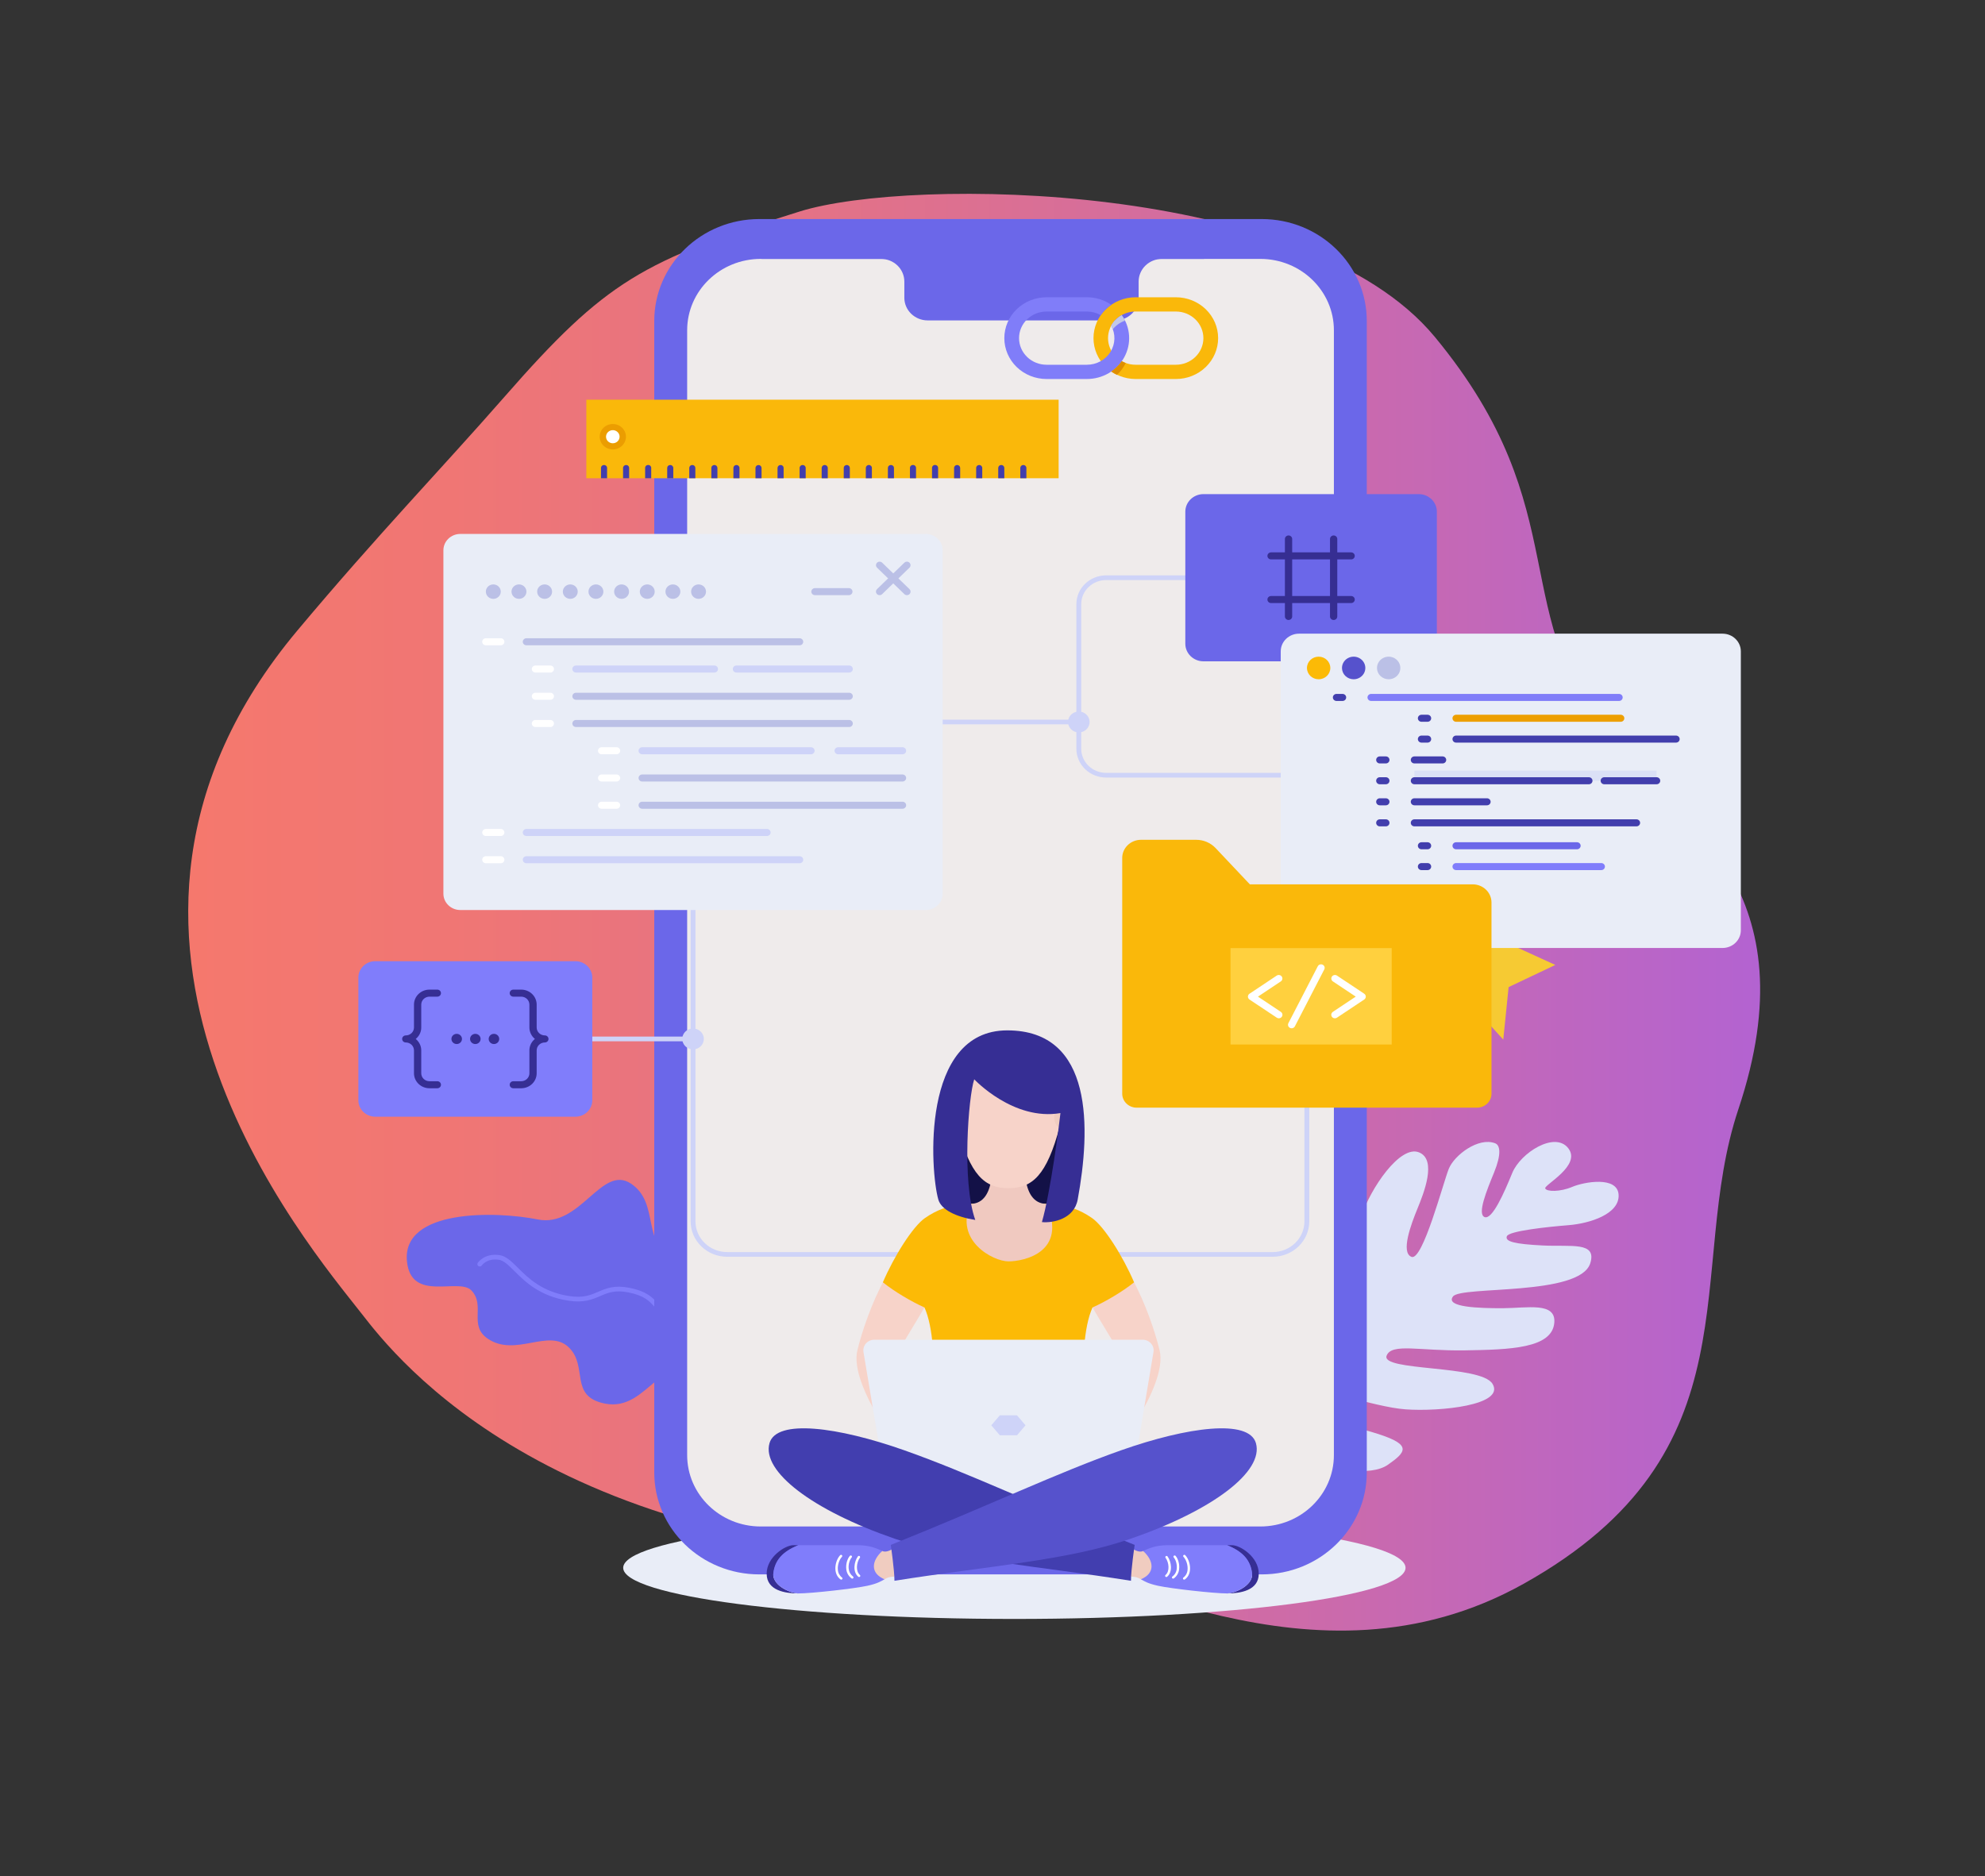 <svg width="256" height="242" viewBox="0 0 256 242" fill="none" xmlns="http://www.w3.org/2000/svg">
<rect x="0" y="0" width="256" height="242" fill="#333333" stroke="none"/>
<path d="M38.346 81.331C48.687 68.984 57.105 60.276 65.052 51.192C78.197 36.165 82.876 33.621 103.133 27.278C117.363 22.822 168.388 23.325 185.033 43.441C203.799 66.122 193.84 79.604 208.454 95.951C217.067 105.585 233.596 114.923 224.194 143.071C217.234 163.909 227 187.24 196.483 204.289C169.282 219.487 141.797 201.153 130.767 201.286C71.609 202 50.931 174.946 46.655 169.46C39.739 160.59 5.383 120.691 38.346 81.331Z" fill="url(#paint0_linear)"/>
<path d="M193.706 114.923L194.512 121.685L200.585 124.46L194.561 127.319L193.873 134.09L189.343 129.096L182.846 130.504L186.072 124.559L182.743 118.658L189.264 119.978L193.706 114.923Z" fill="#F6CA33"/>
<path d="M152.574 93.054H152.318C152.25 93.056 152.182 93.043 152.118 93.017C152.055 92.992 151.997 92.953 151.948 92.904C151.899 92.855 151.86 92.796 151.834 92.731C151.807 92.667 151.793 92.597 151.793 92.527C151.793 92.457 151.807 92.387 151.834 92.322C151.86 92.258 151.899 92.199 151.948 92.15C151.997 92.101 152.055 92.062 152.118 92.036C152.182 92.01 152.25 91.998 152.318 91.999H152.574C152.643 91.998 152.711 92.01 152.774 92.036C152.838 92.062 152.896 92.101 152.945 92.15C152.994 92.199 153.032 92.258 153.059 92.322C153.085 92.387 153.099 92.457 153.099 92.527C153.099 92.597 153.085 92.667 153.059 92.731C153.032 92.796 152.994 92.855 152.945 92.904C152.896 92.953 152.838 92.992 152.774 93.017C152.711 93.043 152.643 93.056 152.574 93.054ZM149.725 93.054H149.468C149.4 93.056 149.332 93.043 149.269 93.017C149.205 92.992 149.147 92.953 149.098 92.904C149.049 92.855 149.01 92.796 148.984 92.731C148.957 92.667 148.944 92.597 148.944 92.527C148.944 92.457 148.957 92.387 148.984 92.322C149.01 92.258 149.049 92.199 149.098 92.15C149.147 92.101 149.205 92.062 149.269 92.036C149.332 92.01 149.4 91.998 149.468 91.999H149.725C149.794 91.998 149.862 92.01 149.925 92.036C149.989 92.062 150.047 92.101 150.096 92.15C150.144 92.199 150.183 92.258 150.21 92.322C150.236 92.387 150.25 92.457 150.25 92.527C150.25 92.597 150.236 92.667 150.21 92.731C150.183 92.796 150.144 92.855 150.096 92.904C150.047 92.953 149.989 92.992 149.925 93.017C149.862 93.043 149.794 93.056 149.725 93.054H149.725ZM146.875 93.054H146.619C146.485 93.051 146.357 92.994 146.263 92.896C146.169 92.797 146.117 92.665 146.117 92.527C146.117 92.389 146.169 92.257 146.263 92.158C146.357 92.059 146.485 92.003 146.619 91.999H146.875C147.009 92.003 147.137 92.059 147.231 92.158C147.325 92.257 147.377 92.389 147.377 92.527C147.377 92.665 147.325 92.797 147.231 92.896C147.137 92.994 147.009 93.051 146.875 93.054ZM144.026 93.054H143.769C143.635 93.051 143.507 92.994 143.413 92.896C143.32 92.797 143.267 92.665 143.267 92.527C143.267 92.389 143.32 92.257 143.413 92.158C143.507 92.059 143.635 92.003 143.769 91.999H144.025C144.16 92.003 144.287 92.059 144.381 92.158C144.475 92.257 144.527 92.389 144.527 92.527C144.527 92.665 144.475 92.797 144.381 92.896C144.287 92.994 144.16 93.051 144.025 93.054H144.026ZM141.176 93.054H140.919C140.785 93.051 140.658 92.994 140.564 92.896C140.47 92.797 140.417 92.665 140.417 92.527C140.417 92.389 140.47 92.257 140.564 92.158C140.658 92.059 140.785 92.003 140.919 91.999H141.176C141.244 91.998 141.312 92.01 141.376 92.036C141.439 92.062 141.497 92.101 141.546 92.15C141.595 92.199 141.634 92.258 141.66 92.322C141.687 92.387 141.701 92.457 141.701 92.527C141.701 92.597 141.687 92.667 141.66 92.731C141.634 92.796 141.595 92.855 141.546 92.904C141.497 92.953 141.439 92.992 141.376 93.017C141.312 93.043 141.244 93.056 141.176 93.054ZM138.326 93.054H138.07C137.936 93.051 137.808 92.994 137.714 92.896C137.621 92.797 137.568 92.665 137.568 92.527C137.568 92.389 137.621 92.257 137.714 92.158C137.808 92.059 137.936 92.003 138.07 91.999H138.325C138.394 91.998 138.462 92.01 138.525 92.036C138.589 92.062 138.647 92.101 138.696 92.15C138.745 92.199 138.783 92.258 138.81 92.322C138.836 92.387 138.85 92.457 138.85 92.527C138.85 92.597 138.836 92.667 138.81 92.731C138.783 92.796 138.745 92.855 138.696 92.904C138.647 92.953 138.589 92.992 138.525 93.017C138.462 93.043 138.394 93.056 138.325 93.054H138.326ZM135.477 93.054H135.22C135.086 93.051 134.958 92.994 134.865 92.896C134.771 92.797 134.718 92.665 134.718 92.527C134.718 92.389 134.771 92.257 134.865 92.158C134.958 92.059 135.086 92.003 135.22 91.999H135.477C135.611 92.003 135.739 92.059 135.832 92.158C135.926 92.257 135.979 92.389 135.979 92.527C135.979 92.665 135.926 92.797 135.832 92.896C135.739 92.994 135.611 93.051 135.477 93.054ZM132.627 93.054H132.37C132.236 93.051 132.109 92.994 132.015 92.896C131.921 92.797 131.869 92.665 131.869 92.527C131.869 92.389 131.921 92.257 132.015 92.158C132.109 92.059 132.236 92.003 132.37 91.999H132.627C132.695 91.998 132.763 92.01 132.827 92.036C132.891 92.062 132.948 92.101 132.997 92.15C133.046 92.199 133.085 92.258 133.112 92.322C133.138 92.387 133.152 92.457 133.152 92.527C133.152 92.597 133.138 92.667 133.112 92.731C133.085 92.796 133.046 92.855 132.997 92.904C132.948 92.953 132.891 92.992 132.827 93.017C132.763 93.043 132.695 93.056 132.627 93.054ZM129.777 93.054H129.521C129.453 93.056 129.385 93.043 129.321 93.017C129.258 92.992 129.2 92.953 129.151 92.904C129.102 92.855 129.063 92.796 129.037 92.731C129.01 92.667 128.996 92.597 128.996 92.527C128.996 92.457 129.01 92.387 129.037 92.322C129.063 92.258 129.102 92.199 129.151 92.15C129.2 92.101 129.258 92.062 129.321 92.036C129.385 92.01 129.453 91.998 129.521 91.999H129.777C129.846 91.998 129.914 92.01 129.977 92.036C130.041 92.062 130.099 92.101 130.148 92.15C130.197 92.199 130.235 92.258 130.262 92.322C130.288 92.387 130.302 92.457 130.302 92.527C130.302 92.597 130.288 92.667 130.262 92.731C130.235 92.796 130.197 92.855 130.148 92.904C130.099 92.953 130.041 92.992 129.977 93.017C129.914 93.043 129.846 93.056 129.777 93.054ZM126.928 93.054H126.672C126.604 93.056 126.536 93.043 126.472 93.017C126.409 92.992 126.351 92.953 126.302 92.904C126.253 92.855 126.214 92.796 126.188 92.731C126.161 92.667 126.148 92.597 126.148 92.527C126.148 92.457 126.161 92.387 126.188 92.322C126.214 92.258 126.253 92.199 126.302 92.15C126.351 92.101 126.409 92.062 126.472 92.036C126.536 92.01 126.604 91.998 126.672 91.999H126.929C126.997 91.998 127.065 92.01 127.129 92.036C127.192 92.062 127.25 92.101 127.299 92.15C127.348 92.199 127.387 92.258 127.413 92.322C127.44 92.387 127.453 92.457 127.453 92.527C127.453 92.597 127.44 92.667 127.413 92.731C127.387 92.796 127.348 92.855 127.299 92.904C127.25 92.953 127.192 92.992 127.129 93.017C127.065 93.043 126.997 93.056 126.929 93.054H126.928Z" fill="white"/>
<path d="M151.423 85.283H151.167C151.033 85.279 150.905 85.223 150.811 85.124C150.717 85.025 150.665 84.893 150.665 84.755C150.665 84.617 150.717 84.485 150.811 84.386C150.905 84.288 151.033 84.231 151.167 84.228H151.423C151.557 84.231 151.684 84.288 151.778 84.386C151.872 84.485 151.924 84.617 151.924 84.755C151.924 84.893 151.872 85.025 151.778 85.124C151.684 85.223 151.557 85.279 151.423 85.283ZM148.573 85.283H148.316C148.182 85.279 148.055 85.223 147.961 85.124C147.867 85.025 147.814 84.893 147.814 84.755C147.814 84.617 147.867 84.485 147.961 84.386C148.055 84.288 148.182 84.231 148.316 84.228H148.573C148.707 84.231 148.835 84.288 148.928 84.386C149.022 84.485 149.075 84.617 149.075 84.755C149.075 84.893 149.022 85.025 148.928 85.124C148.835 85.223 148.707 85.279 148.573 85.283ZM145.723 85.283H145.467C145.399 85.284 145.331 85.272 145.267 85.246C145.203 85.22 145.145 85.181 145.097 85.132C145.048 85.083 145.009 85.025 144.982 84.96C144.956 84.895 144.942 84.826 144.942 84.755C144.942 84.685 144.956 84.615 144.982 84.551C145.009 84.486 145.048 84.427 145.097 84.378C145.145 84.329 145.203 84.29 145.267 84.265C145.331 84.239 145.399 84.226 145.467 84.228H145.723C145.792 84.226 145.86 84.239 145.923 84.265C145.987 84.29 146.045 84.329 146.094 84.378C146.142 84.427 146.181 84.486 146.208 84.551C146.234 84.615 146.248 84.685 146.248 84.755C146.248 84.826 146.234 84.895 146.208 84.96C146.181 85.025 146.142 85.083 146.094 85.132C146.045 85.181 145.987 85.22 145.923 85.246C145.86 85.272 145.792 85.284 145.723 85.283ZM142.874 85.283H142.617C142.549 85.284 142.481 85.272 142.417 85.246C142.354 85.22 142.296 85.181 142.247 85.132C142.198 85.083 142.159 85.025 142.133 84.96C142.106 84.895 142.093 84.826 142.093 84.755C142.093 84.685 142.106 84.615 142.133 84.551C142.159 84.486 142.198 84.427 142.247 84.378C142.296 84.329 142.354 84.29 142.417 84.265C142.481 84.239 142.549 84.226 142.617 84.228H142.874C143.008 84.231 143.136 84.288 143.229 84.386C143.323 84.485 143.376 84.617 143.376 84.755C143.376 84.893 143.323 85.025 143.229 85.124C143.136 85.223 143.008 85.279 142.874 85.283Z" fill="white"/>
<path d="M151.423 175.898H151.167C151.099 175.898 151.033 175.884 150.971 175.858C150.908 175.831 150.852 175.793 150.804 175.744C150.756 175.695 150.719 175.636 150.693 175.573C150.667 175.509 150.654 175.44 150.654 175.371C150.654 175.302 150.667 175.233 150.693 175.169C150.719 175.105 150.756 175.047 150.804 174.998C150.852 174.949 150.908 174.91 150.971 174.884C151.033 174.857 151.099 174.844 151.167 174.844H151.423C151.49 174.844 151.557 174.857 151.619 174.884C151.681 174.91 151.738 174.949 151.785 174.998C151.833 175.047 151.871 175.105 151.897 175.169C151.922 175.233 151.936 175.302 151.936 175.371C151.936 175.44 151.922 175.509 151.897 175.573C151.871 175.636 151.833 175.695 151.785 175.744C151.738 175.793 151.681 175.831 151.619 175.858C151.557 175.884 151.49 175.898 151.423 175.898ZM148.573 175.898H148.316C148.18 175.898 148.05 175.842 147.954 175.744C147.857 175.645 147.803 175.511 147.803 175.371C147.803 175.231 147.857 175.097 147.954 174.998C148.05 174.899 148.18 174.844 148.316 174.844H148.573C148.64 174.844 148.707 174.857 148.769 174.884C148.832 174.91 148.888 174.949 148.936 174.998C148.983 175.047 149.021 175.105 149.047 175.169C149.073 175.233 149.086 175.302 149.086 175.371C149.086 175.44 149.073 175.509 149.047 175.573C149.021 175.636 148.983 175.695 148.936 175.744C148.888 175.793 148.832 175.831 148.769 175.858C148.707 175.884 148.64 175.898 148.573 175.898ZM145.723 175.898H145.467C145.4 175.898 145.333 175.884 145.271 175.858C145.208 175.831 145.152 175.793 145.104 175.744C145.057 175.695 145.019 175.636 144.993 175.573C144.967 175.509 144.954 175.44 144.954 175.371C144.954 175.302 144.967 175.233 144.993 175.169C145.019 175.105 145.057 175.047 145.104 174.998C145.152 174.949 145.208 174.91 145.271 174.884C145.333 174.857 145.4 174.844 145.467 174.844H145.723C145.791 174.844 145.857 174.857 145.92 174.884C145.982 174.91 146.038 174.949 146.086 174.998C146.134 175.047 146.171 175.105 146.197 175.169C146.223 175.233 146.236 175.302 146.236 175.371C146.236 175.44 146.223 175.509 146.197 175.573C146.171 175.636 146.134 175.695 146.086 175.744C146.038 175.793 145.982 175.831 145.92 175.858C145.857 175.884 145.791 175.898 145.723 175.898ZM142.874 175.898H142.617C142.55 175.898 142.483 175.884 142.421 175.858C142.359 175.831 142.302 175.793 142.254 175.744C142.207 175.695 142.169 175.636 142.143 175.573C142.118 175.509 142.104 175.44 142.104 175.371C142.104 175.302 142.118 175.233 142.143 175.169C142.169 175.105 142.207 175.047 142.254 174.998C142.302 174.949 142.359 174.91 142.421 174.884C142.483 174.857 142.55 174.844 142.617 174.844H142.874C142.941 174.844 143.008 174.857 143.07 174.884C143.132 174.91 143.189 174.949 143.237 174.998C143.284 175.047 143.322 175.105 143.348 175.169C143.374 175.233 143.387 175.302 143.387 175.371C143.387 175.44 143.374 175.509 143.348 175.573C143.322 175.636 143.284 175.695 143.237 175.744C143.189 175.793 143.132 175.831 143.07 175.858C143.008 175.884 142.941 175.898 142.874 175.898Z" fill="white"/>
<path d="M130.821 208.816C158.683 208.816 181.269 205.862 181.269 202.219C181.269 198.576 158.683 195.622 130.821 195.622C102.959 195.622 80.372 198.576 80.372 202.219C80.372 205.862 102.959 208.816 130.821 208.816Z" fill="#E9EDF7"/>
<path d="M103.67 149.845C102.152 149.845 100.108 149.305 97.447 147.595C97.377 147.551 97.329 147.482 97.313 147.403C97.297 147.324 97.313 147.243 97.359 147.176C97.405 147.109 97.476 147.062 97.558 147.047C97.639 147.031 97.723 147.047 97.792 147.091C101.738 149.626 104.174 149.464 105.521 148.882C106.081 148.641 106.571 148.268 106.945 147.797C107.318 147.327 107.564 146.773 107.66 146.187C107.671 146.116 107.707 146.052 107.761 146.005C107.816 145.957 107.886 145.93 107.959 145.928C109.283 145.888 110.495 145.192 111.286 144.018C112.415 142.341 112.473 139.965 111.444 137.499C111.415 137.425 111.417 137.343 111.45 137.27C111.483 137.198 111.544 137.141 111.62 137.111C111.695 137.082 111.78 137.082 111.856 137.112C111.931 137.142 111.991 137.2 112.024 137.272C113.13 139.924 113.052 142.504 111.809 144.349C110.969 145.596 109.647 146.393 108.233 146.518C108.088 147.156 107.79 147.753 107.363 148.259C106.936 148.766 106.393 149.168 105.776 149.434C105.112 149.714 104.394 149.854 103.67 149.845Z" fill="#807DFB"/>
<path d="M103.977 148.097C101.593 148.097 99.157 146.741 97.267 144.354C97.242 144.323 97.224 144.287 97.213 144.249C97.203 144.21 97.2 144.17 97.205 144.131C97.211 144.091 97.224 144.053 97.245 144.019C97.265 143.985 97.293 143.954 97.325 143.93C97.358 143.906 97.395 143.888 97.434 143.878C97.474 143.868 97.516 143.865 97.556 143.87C97.597 143.876 97.636 143.889 97.672 143.909C97.707 143.928 97.738 143.955 97.763 143.986C99.575 146.275 101.889 147.548 104.134 147.49C105.564 147.449 106.756 146.85 107.491 145.802C107.529 145.748 107.584 145.707 107.647 145.686C108.701 145.333 109.655 144.313 110.137 143.024C110.888 141.011 110.466 138.565 108.948 136.137C108.925 136.103 108.909 136.065 108.902 136.025C108.894 135.985 108.895 135.944 108.905 135.904C108.914 135.865 108.932 135.827 108.956 135.794C108.981 135.761 109.012 135.734 109.048 135.713C109.084 135.692 109.124 135.678 109.165 135.672C109.207 135.666 109.249 135.669 109.289 135.679C109.33 135.69 109.368 135.708 109.401 135.733C109.434 135.758 109.462 135.789 109.482 135.824C111.1 138.412 111.542 141.043 110.725 143.23C110.195 144.648 109.138 145.785 107.95 146.224C107.106 147.371 105.728 148.051 104.153 148.095C104.094 148.096 104.036 148.097 103.977 148.097Z" fill="#807DFB"/>
<path d="M105.383 146.653C104.907 146.648 104.437 146.56 103.994 146.392C101.103 145.341 98.625 141.374 98.398 140.048C98.39 140.009 98.39 139.968 98.399 139.928C98.408 139.889 98.424 139.852 98.448 139.819C98.472 139.785 98.502 139.757 98.538 139.736C98.573 139.714 98.612 139.7 98.653 139.693C98.694 139.686 98.737 139.688 98.777 139.697C98.818 139.707 98.856 139.724 98.889 139.748C98.923 139.771 98.951 139.801 98.973 139.836C98.994 139.871 99.008 139.909 99.014 139.949C99.196 141.009 101.549 144.857 104.213 145.826C105.317 146.227 106.328 146.072 107.219 145.364C107.251 145.338 107.287 145.32 107.327 145.308C107.862 145.151 108.305 144.612 108.574 143.789C109.252 141.715 108.773 138.028 106.552 135.28C106.501 135.217 106.477 135.137 106.487 135.057C106.497 134.978 106.54 134.905 106.605 134.856C106.67 134.806 106.753 134.784 106.835 134.794C106.918 134.803 106.993 134.844 107.044 134.907C109.397 137.818 109.896 141.749 109.17 143.971C108.841 144.977 108.288 145.631 107.569 145.868C106.893 146.391 106.161 146.653 105.383 146.653Z" fill="#807DFB"/>
<path d="M107.417 145.9C107.385 145.9 107.353 145.895 107.322 145.886C104.958 145.156 101.677 142.117 101.038 140.697C101.022 140.661 101.013 140.622 101.012 140.582C101.011 140.542 101.019 140.503 101.034 140.466C101.049 140.429 101.071 140.395 101.1 140.367C101.128 140.338 101.162 140.315 101.2 140.299C101.237 140.283 101.278 140.275 101.319 140.274C101.36 140.273 101.401 140.28 101.439 140.295C101.477 140.309 101.512 140.331 101.542 140.359C101.571 140.386 101.595 140.419 101.611 140.455C102.151 141.653 105.052 144.352 107.175 145.19C107.591 142.697 107.283 138.882 106.832 137.924C106.814 137.888 106.804 137.848 106.802 137.808C106.8 137.768 106.806 137.728 106.82 137.69C106.834 137.652 106.856 137.618 106.884 137.588C106.912 137.559 106.946 137.535 106.984 137.518C107.022 137.502 107.063 137.493 107.104 137.491C107.145 137.49 107.187 137.497 107.226 137.511C107.264 137.526 107.3 137.547 107.33 137.575C107.36 137.603 107.384 137.636 107.4 137.673C107.916 138.767 108.264 143.04 107.724 145.657C107.71 145.725 107.671 145.787 107.616 145.831C107.56 145.876 107.49 145.9 107.417 145.9L107.417 145.9Z" fill="#807DFB"/>
<path d="M107.417 145.9C107.339 145.9 107.265 145.872 107.208 145.822C107.15 145.772 107.114 145.703 107.106 145.629C106.851 143.255 106.561 140.564 104.546 137.02C104.526 136.985 104.514 136.947 104.509 136.908C104.504 136.868 104.508 136.828 104.519 136.79C104.542 136.713 104.596 136.648 104.669 136.609C104.741 136.57 104.827 136.561 104.907 136.584C104.986 136.606 105.053 136.658 105.093 136.728C107.17 140.379 107.466 143.135 107.728 145.566C107.736 145.646 107.712 145.726 107.659 145.788C107.607 145.851 107.532 145.89 107.449 145.898C107.438 145.9 107.427 145.9 107.417 145.9Z" fill="#807DFB"/>
<path d="M107.35 145.292C107.28 145.292 107.211 145.269 107.156 145.226C105.216 143.735 102.186 138.576 102.01 136.464C102.006 136.423 102.01 136.383 102.022 136.344C102.034 136.306 102.054 136.27 102.081 136.239C102.107 136.208 102.14 136.182 102.177 136.164C102.214 136.145 102.254 136.134 102.296 136.131C102.338 136.127 102.379 136.132 102.419 136.145C102.458 136.158 102.495 136.178 102.526 136.204C102.558 136.231 102.583 136.263 102.602 136.299C102.62 136.335 102.631 136.375 102.633 136.415C102.792 138.329 105.775 143.394 107.544 144.753C107.595 144.792 107.632 144.845 107.65 144.905C107.668 144.966 107.666 145.03 107.645 145.089C107.623 145.148 107.584 145.2 107.531 145.236C107.478 145.272 107.415 145.292 107.35 145.292L107.35 145.292Z" fill="#807DFB"/>
<path d="M120.358 162.02C120.278 162.02 120.201 161.99 120.143 161.936C116.198 158.288 108.492 148.159 107.683 146.351C107.666 146.314 107.656 146.275 107.655 146.235C107.654 146.195 107.661 146.155 107.676 146.117C107.691 146.08 107.714 146.046 107.743 146.017C107.771 145.988 107.806 145.965 107.844 145.949C107.882 145.933 107.922 145.925 107.964 145.924C108.005 145.924 108.046 145.931 108.085 145.946C108.123 145.961 108.158 145.983 108.187 146.011C108.217 146.04 108.24 146.073 108.256 146.11C109.052 147.889 116.668 157.887 120.574 161.499C120.619 161.541 120.651 161.595 120.664 161.654C120.677 161.713 120.672 161.774 120.648 161.83C120.625 161.886 120.585 161.934 120.533 161.968C120.482 162.002 120.421 162.02 120.358 162.02Z" fill="#807DFB"/>
<path d="M143.51 186.911C144.101 188.792 161.939 195.459 163.479 192.24C164.679 189.733 161.958 188.446 160.934 188.053C159.318 187.434 155.332 186.193 155.994 185.108C157.192 183.144 166.858 187.531 169.282 188.458C171.705 189.386 176.671 190.551 179.009 188.918C181.346 187.285 182.1 186.363 177.767 184.967C173.434 183.571 164.545 181.852 167.424 180.216C170.302 178.58 176.881 181.468 181.279 181.782C185.676 182.097 194.159 181.251 192.485 178.49C190.988 176.021 177.996 176.892 178.834 174.843C179.504 173.203 183.11 174.268 188.914 174.174C194.718 174.079 200.196 173.933 200.456 170.588C200.664 167.903 196.961 168.723 193.831 168.736C190.701 168.748 186.34 168.606 187.392 167.218C188.444 165.831 203.756 167.201 205.092 162.937C205.975 160.115 202.612 160.829 198.969 160.645C195.326 160.461 194.059 160.134 194.338 159.451C194.617 158.768 199.573 158.243 202.303 158.025C205.033 157.806 208.871 156.59 208.748 154.12C208.626 151.651 204.289 152.439 202.757 153.09C201.225 153.741 199.478 153.73 199.282 153.287C199.086 152.843 203.985 150.348 202.26 148.108C200.536 145.867 196.093 148.695 195.032 151.291C193.972 153.886 192.446 157.357 191.467 156.982C190.489 156.608 191.717 153.602 192.685 151.235C193.652 148.867 193.478 147.712 192.825 147.462C190.651 146.63 187.559 149.009 186.852 150.739C186.145 152.469 183.486 162.668 182.041 162.115C180.597 161.562 182.011 157.838 182.793 155.926C183.574 154.013 185.398 149.55 182.975 148.623C180.552 147.695 176.791 153.206 175.535 156.938C174.28 160.67 172.718 166.866 171.6 166.438C170.481 166.009 170.87 160.839 171.819 158.517C172.768 156.195 175.673 152.515 172.691 151.373C169.708 150.231 167.654 153.545 165.791 158.105C165.012 160.01 163.134 164.745 163.744 167.936C164.437 171.569 164.167 173.49 163.302 173.688C161.579 174.081 161.409 170.804 161.837 168.439C162.264 166.075 164.049 158.807 160.173 158.797C156.297 158.788 156.403 164.99 156.19 167.489C155.977 169.988 156.019 178.851 154.016 178.874C152.013 178.897 153.278 174.22 153.51 172.729C153.742 171.238 153.204 168.005 151.868 168.572C150.531 169.14 142.457 183.556 143.51 186.911Z" fill="#DDE2F8"/>
<path d="M114.665 185.242C117.417 181.324 116.896 173.449 113.271 170.387C109.647 167.325 105.83 169.757 104.343 167.571C102.856 165.385 104.031 159.918 100.882 158.063C95.285 154.764 91.397 164.517 87.016 162.496C82.636 160.475 85.158 155.174 81.37 152.664C77.582 150.154 74.854 158.383 69.37 157.29C63.885 156.197 51.808 155.93 52.485 162.696C53.02 168.044 59.173 164.741 60.798 166.446C62.651 168.39 60.385 170.962 62.912 172.672C66.484 175.088 70.733 171.307 73.325 173.759C75.917 176.21 73.323 180.102 78.004 181.036C83.801 182.192 85.238 173.255 91.299 177.973C97.36 182.691 88.46 187.154 91.777 190.577C95.397 194.313 101.624 187.297 103.403 190.331C105.824 194.457 110.397 191.32 114.665 185.242Z" fill="#6B67E9"/>
<path d="M115.305 184.446C115.227 184.446 115.152 184.417 115.094 184.366C114.767 184.077 114.442 183.581 114.065 183.005C113.248 181.758 112.231 180.206 110.69 179.899C109.808 179.724 108.908 179.678 107.954 179.63C106.369 179.549 104.73 179.466 103.145 178.746C99.934 177.287 98.472 174.975 97.181 172.935C96.242 171.45 95.431 170.168 94.123 169.497C93.035 168.94 92.257 169.266 91.272 169.678C90.246 170.108 89.083 170.596 87.32 170.244C85.605 169.902 84.983 169.205 84.382 168.532C83.76 167.833 83.116 167.111 81.055 166.7C79.309 166.352 78.387 166.748 77.41 167.168C76.378 167.612 75.311 168.07 73.325 167.768C69.618 167.203 67.727 165.323 66.347 163.95C65.579 163.186 64.971 162.582 64.329 162.486C62.792 162.26 62.144 163.209 62.138 163.219C62.092 163.285 62.022 163.331 61.942 163.347C61.862 163.363 61.779 163.348 61.71 163.306C61.641 163.263 61.592 163.196 61.574 163.119C61.555 163.042 61.569 162.961 61.611 162.893C61.646 162.84 62.487 161.601 64.424 161.888C65.273 162.014 65.944 162.682 66.795 163.528C68.114 164.84 69.92 166.636 73.422 167.17C75.227 167.446 76.164 167.042 77.156 166.615C78.18 166.175 79.24 165.72 81.181 166.107C83.45 166.559 84.197 167.397 84.856 168.136C85.437 168.788 85.939 169.351 87.446 169.651C89.016 169.964 90.036 169.536 91.023 169.123C92.072 168.683 93.063 168.268 94.415 168.961C95.875 169.71 96.768 171.122 97.714 172.618C98.959 174.585 100.369 176.815 103.41 178.197C104.885 178.868 106.462 178.947 107.986 179.025C108.921 179.072 109.888 179.121 110.815 179.306C112.616 179.665 113.758 181.408 114.592 182.68C114.945 183.219 115.25 183.685 115.516 183.919C115.562 183.96 115.595 184.014 115.609 184.073C115.624 184.133 115.619 184.195 115.596 184.252C115.573 184.309 115.533 184.358 115.481 184.392C115.429 184.427 115.368 184.445 115.305 184.445V184.446Z" fill="#807DFB"/>
<path d="M162.72 28.254H97.928C90.445 28.254 84.378 34.139 84.378 41.4V189.923C84.378 197.183 90.445 203.069 97.928 203.069H162.72C170.204 203.069 176.27 197.183 176.27 189.923V41.4C176.27 34.139 170.204 28.254 162.72 28.254Z" fill="#6B67E9"/>
<path d="M162.539 33.394H98.111C92.87 33.394 88.621 37.516 88.621 42.601V187.683C88.621 192.768 92.87 196.89 98.111 196.89H162.539C167.78 196.89 172.029 192.768 172.029 187.683V42.601C172.029 37.516 167.78 33.394 162.539 33.394Z" fill="#EFEBEB"/>
<path d="M155.282 33.394H149.858C149.059 33.394 148.293 33.702 147.728 34.25C147.164 34.798 146.846 35.541 146.846 36.316V38.405C146.846 39.18 146.529 39.923 145.964 40.471C145.4 41.019 144.634 41.327 143.835 41.327H119.641C118.843 41.327 118.077 41.019 117.512 40.471C116.947 39.923 116.63 39.18 116.63 38.405V36.316C116.63 35.541 116.313 34.798 115.748 34.25C115.183 33.702 114.417 33.394 113.619 33.394H98.216V31.894H155.286L155.282 33.394Z" fill="#6B67E9"/>
<path d="M151.653 38.342H146.446C145.006 38.348 143.627 38.907 142.61 39.894C141.594 40.882 141.024 42.22 141.024 43.614C141.024 45.008 141.594 46.345 142.61 47.333C143.627 48.321 145.006 48.879 146.446 48.886H151.653C153.097 48.886 154.482 48.33 155.504 47.342C156.525 46.353 157.099 45.012 157.099 43.614C157.099 42.216 156.525 40.875 155.504 39.887C154.482 38.898 153.097 38.343 151.653 38.343L151.653 38.342ZM155.199 43.613C155.198 44.523 154.825 45.396 154.16 46.04C153.495 46.684 152.593 47.046 151.653 47.046H146.446C145.98 47.046 145.519 46.957 145.089 46.785C144.659 46.612 144.268 46.359 143.939 46.041C143.274 45.397 142.9 44.524 142.9 43.614C142.9 42.703 143.273 41.831 143.938 41.187C144.603 40.543 145.505 40.181 146.445 40.181H151.652C152.592 40.182 153.493 40.544 154.158 41.187C154.823 41.831 155.197 42.703 155.198 43.613H155.199Z" fill="#FAB80A"/>
<path d="M143.938 41.186C143.688 41.429 143.476 41.706 143.31 42.008C143.596 42.531 143.738 43.117 143.721 43.709C143.705 44.3 143.53 44.878 143.215 45.385C142.899 45.892 142.454 46.311 141.922 46.602C141.389 46.893 140.788 47.046 140.177 47.046H134.97C134.029 47.046 133.128 46.684 132.463 46.041C131.798 45.397 131.424 44.524 131.424 43.613C131.424 42.703 131.798 41.83 132.463 41.186C133.128 40.543 134.03 40.181 134.971 40.181H140.177C140.799 40.181 141.409 40.34 141.947 40.641C142.138 40.371 142.355 40.118 142.594 39.886C142.815 39.673 143.054 39.479 143.309 39.304C142.393 38.677 141.299 38.341 140.177 38.342L134.971 38.342C133.526 38.342 132.141 38.898 131.12 39.886C130.099 40.875 129.525 42.215 129.525 43.614C129.525 45.012 130.099 46.352 131.12 47.341C132.141 48.33 133.526 48.885 134.971 48.885H140.177C141.168 48.886 142.141 48.624 142.99 48.13C143.839 47.634 144.532 46.924 144.995 46.076C145.457 45.227 145.672 44.273 145.615 43.315C145.558 42.357 145.232 41.432 144.672 40.641C144.404 40.791 144.157 40.974 143.938 41.186Z" fill="#807DF9"/>
<path d="M144.675 46.588C144.484 46.858 144.267 47.11 144.028 47.341C143.806 47.555 143.566 47.75 143.311 47.925C143.547 48.087 143.797 48.231 144.058 48.354C144.524 47.912 144.905 47.393 145.184 46.822C145.008 46.758 144.838 46.679 144.675 46.588Z" fill="#DF8F00"/>
<g style="mix-blend-mode:multiply">
<path d="M144.606 41.57C144.764 41.487 144.928 41.416 145.096 41.356C144.975 41.107 144.832 40.868 144.671 40.641C144.094 40.964 143.623 41.438 143.31 42.008C143.389 42.154 143.458 42.305 143.515 42.46C143.812 42.095 144.183 41.792 144.606 41.57Z" fill="#C2C8E7"/>
</g>
<path d="M164.14 162.101H141.781C141.698 162.101 141.619 162.069 141.56 162.013C141.502 161.956 141.469 161.879 141.469 161.799C141.469 161.719 141.502 161.642 141.56 161.585C141.619 161.528 141.698 161.496 141.781 161.496H164.14C165.224 161.495 166.264 161.078 167.03 160.336C167.797 159.594 168.228 158.587 168.229 157.538V139.622C168.229 139.541 168.262 139.464 168.321 139.408C168.379 139.351 168.459 139.319 168.542 139.319C168.625 139.319 168.704 139.351 168.763 139.408C168.821 139.464 168.854 139.541 168.854 139.622V157.538C168.853 158.748 168.356 159.908 167.472 160.763C166.588 161.619 165.39 162.1 164.14 162.101Z" fill="#CED3F8"/>
<path d="M117.913 162.101H93.781C92.532 162.1 91.333 161.619 90.45 160.763C89.566 159.908 89.069 158.748 89.067 157.538V117.376C89.067 117.296 89.1 117.219 89.159 117.162C89.217 117.106 89.297 117.074 89.38 117.074C89.463 117.074 89.542 117.106 89.601 117.162C89.659 117.219 89.692 117.296 89.692 117.376V157.538C89.693 158.588 90.125 159.594 90.891 160.336C91.658 161.078 92.697 161.495 93.781 161.496H117.913C117.996 161.496 118.076 161.528 118.134 161.585C118.193 161.642 118.226 161.719 118.226 161.799C118.226 161.879 118.193 161.956 118.134 162.013C118.076 162.069 117.996 162.101 117.913 162.101Z" fill="#CED3F8"/>
<path d="M89.38 134.308H66.853C66.771 134.308 66.691 134.276 66.632 134.219C66.574 134.162 66.541 134.086 66.541 134.005C66.541 133.925 66.574 133.848 66.632 133.791C66.691 133.735 66.771 133.703 66.853 133.703H89.38C89.463 133.703 89.542 133.735 89.601 133.791C89.659 133.848 89.692 133.925 89.692 134.005C89.692 134.086 89.659 134.162 89.601 134.219C89.542 134.276 89.463 134.308 89.38 134.308Z" fill="#CED3F8"/>
<path d="M193.972 100.29H142.646C141.631 100.288 140.658 99.898 139.94 99.203C139.222 98.508 138.819 97.566 138.817 96.584V93.425H114.507C114.424 93.425 114.344 93.394 114.286 93.337C114.227 93.28 114.194 93.203 114.194 93.123C114.194 93.043 114.227 92.966 114.286 92.909C114.344 92.852 114.424 92.82 114.507 92.82H139.13C139.213 92.82 139.292 92.852 139.351 92.909C139.409 92.966 139.442 93.043 139.442 93.123V96.584C139.443 97.406 139.781 98.194 140.382 98.775C140.982 99.357 141.797 99.684 142.646 99.684H193.972C194.055 99.684 194.134 99.716 194.193 99.773C194.251 99.83 194.284 99.907 194.284 99.987C194.284 100.067 194.251 100.144 194.193 100.201C194.134 100.258 194.055 100.29 193.972 100.29Z" fill="#CED3F8"/>
<path d="M139.13 93.425C139.047 93.425 138.968 93.394 138.909 93.337C138.85 93.28 138.817 93.203 138.817 93.123V77.919C138.819 76.936 139.223 75.995 139.94 75.3C140.658 74.605 141.631 74.215 142.646 74.213H155.335C155.418 74.213 155.497 74.245 155.556 74.302C155.615 74.359 155.647 74.436 155.647 74.516C155.647 74.596 155.615 74.673 155.556 74.73C155.497 74.786 155.418 74.818 155.335 74.818H142.646C141.797 74.819 140.982 75.146 140.382 75.728C139.781 76.309 139.443 77.097 139.442 77.919V93.123C139.442 93.203 139.409 93.28 139.351 93.337C139.292 93.394 139.213 93.425 139.13 93.425Z" fill="#CED3F8"/>
<path d="M87.989 134.005C87.989 133.739 88.071 133.479 88.224 133.257C88.376 133.036 88.594 132.863 88.848 132.762C89.102 132.66 89.381 132.633 89.651 132.685C89.921 132.737 90.168 132.865 90.363 133.053C90.557 133.242 90.69 133.481 90.743 133.743C90.797 134.004 90.769 134.274 90.664 134.52C90.559 134.766 90.381 134.976 90.152 135.124C89.924 135.272 89.655 135.351 89.38 135.351C89.011 135.351 88.657 135.209 88.397 134.957C88.136 134.704 87.989 134.362 87.989 134.005Z" fill="#CED3F8"/>
<path d="M137.74 93.123C137.74 92.857 137.821 92.597 137.974 92.375C138.127 92.154 138.344 91.981 138.598 91.879C138.852 91.778 139.132 91.751 139.401 91.803C139.671 91.855 139.919 91.983 140.113 92.171C140.308 92.359 140.44 92.599 140.494 92.86C140.548 93.121 140.52 93.392 140.415 93.638C140.31 93.884 140.131 94.094 139.903 94.242C139.674 94.39 139.405 94.469 139.13 94.469C138.761 94.469 138.408 94.327 138.147 94.075C137.886 93.822 137.74 93.48 137.74 93.123Z" fill="#CED3F8"/>
<path d="M182.964 63.731H155.212C153.917 63.731 152.867 64.747 152.867 66.001V83.03C152.867 84.284 153.917 85.3 155.212 85.3H182.964C184.259 85.3 185.308 84.284 185.308 83.03V66.001C185.308 64.747 184.259 63.731 182.964 63.731Z" fill="#6B67E9"/>
<path d="M174.251 72.154H163.925C163.8 72.154 163.681 72.106 163.593 72.021C163.505 71.936 163.456 71.821 163.456 71.7C163.456 71.58 163.505 71.465 163.593 71.379C163.681 71.294 163.8 71.246 163.925 71.246H174.251C174.376 71.246 174.495 71.294 174.583 71.379C174.671 71.465 174.72 71.58 174.72 71.7C174.72 71.821 174.671 71.936 174.583 72.021C174.495 72.106 174.376 72.154 174.251 72.154Z" fill="#362E92"/>
<path d="M166.18 79.967C166.056 79.967 165.936 79.919 165.848 79.834C165.761 79.749 165.711 79.634 165.711 79.514V69.517C165.711 69.397 165.761 69.282 165.848 69.197C165.936 69.112 166.056 69.064 166.18 69.064C166.304 69.064 166.423 69.112 166.511 69.197C166.599 69.282 166.649 69.397 166.649 69.517V79.514C166.649 79.634 166.599 79.749 166.511 79.834C166.423 79.919 166.304 79.967 166.18 79.967Z" fill="#362E92"/>
<path d="M174.251 77.784H163.925C163.8 77.784 163.681 77.737 163.593 77.651C163.505 77.566 163.456 77.451 163.456 77.331C163.456 77.21 163.505 77.095 163.593 77.01C163.681 76.925 163.8 76.877 163.925 76.877H174.251C174.376 76.877 174.495 76.925 174.583 77.01C174.671 77.095 174.72 77.21 174.72 77.331C174.72 77.451 174.671 77.566 174.583 77.651C174.495 77.737 174.376 77.784 174.251 77.784Z" fill="#362E92"/>
<path d="M171.996 79.967C171.872 79.967 171.753 79.919 171.665 79.834C171.577 79.749 171.527 79.634 171.527 79.514V69.517C171.527 69.397 171.577 69.282 171.665 69.197C171.753 69.112 171.872 69.064 171.996 69.064C172.12 69.064 172.24 69.112 172.328 69.197C172.415 69.282 172.465 69.397 172.465 69.517V79.514C172.465 79.634 172.415 79.749 172.328 79.834C172.24 79.919 172.12 79.967 171.996 79.967Z" fill="#362E92"/>
<path d="M74.205 123.976H48.398C47.193 123.976 46.217 124.921 46.217 126.087V141.923C46.217 143.089 47.193 144.034 48.398 144.034H74.205C75.409 144.034 76.386 143.089 76.386 141.923V126.087C76.386 124.921 75.409 123.976 74.205 123.976Z" fill="#807DFB"/>
<path d="M55.385 140.367C54.856 140.366 54.349 140.162 53.975 139.8C53.601 139.438 53.391 138.948 53.39 138.436V135.482C53.389 135.211 53.278 134.951 53.08 134.759C52.882 134.567 52.613 134.459 52.333 134.459C52.208 134.459 52.089 134.411 52.001 134.326C51.913 134.241 51.864 134.126 51.864 134.005C51.864 133.885 51.913 133.769 52.001 133.684C52.089 133.599 52.208 133.551 52.333 133.551H52.333C52.613 133.551 52.882 133.443 53.08 133.252C53.278 133.06 53.39 132.8 53.39 132.528V129.575C53.39 129.063 53.6 128.572 53.974 128.21C54.348 127.848 54.855 127.644 55.384 127.644H56.401C56.525 127.644 56.645 127.692 56.733 127.777C56.82 127.862 56.87 127.977 56.87 128.098C56.87 128.218 56.82 128.333 56.733 128.418C56.645 128.503 56.525 128.551 56.401 128.551H55.384C55.104 128.552 54.835 128.66 54.637 128.851C54.439 129.043 54.327 129.303 54.327 129.575V132.528C54.328 132.782 54.276 133.033 54.176 133.268C54.076 133.502 53.928 133.715 53.743 133.893C53.702 133.933 53.66 133.97 53.616 134.006C53.839 134.187 54.018 134.413 54.141 134.668C54.264 134.923 54.327 135.201 54.327 135.482V138.436C54.328 138.707 54.439 138.967 54.637 139.159C54.835 139.351 55.104 139.459 55.384 139.459H56.401C56.525 139.459 56.645 139.507 56.733 139.592C56.82 139.677 56.87 139.793 56.87 139.913C56.87 140.033 56.82 140.149 56.733 140.234C56.645 140.319 56.525 140.367 56.401 140.367H55.385Z" fill="#362E94"/>
<path d="M67.219 140.367H66.202C66.077 140.367 65.958 140.319 65.87 140.234C65.782 140.149 65.733 140.033 65.733 139.913C65.733 139.792 65.782 139.677 65.87 139.592C65.958 139.507 66.077 139.459 66.202 139.459H67.219C67.499 139.459 67.768 139.351 67.966 139.159C68.164 138.967 68.275 138.707 68.276 138.436V135.482C68.275 135.228 68.326 134.977 68.426 134.743C68.527 134.508 68.674 134.296 68.86 134.117C68.9 134.077 68.943 134.04 68.986 134.005C68.763 133.824 68.585 133.598 68.462 133.343C68.339 133.087 68.275 132.809 68.275 132.528V129.574C68.275 129.303 68.164 129.043 67.966 128.851C67.768 128.659 67.499 128.551 67.219 128.551H66.201C66.077 128.551 65.958 128.503 65.87 128.418C65.782 128.333 65.733 128.218 65.733 128.098C65.733 127.977 65.782 127.862 65.87 127.777C65.958 127.692 66.077 127.644 66.201 127.644H67.219C67.48 127.644 67.74 127.694 67.982 127.791C68.224 127.888 68.444 128.03 68.629 128.209C68.814 128.389 68.961 128.601 69.061 128.836C69.161 129.07 69.213 129.321 69.213 129.575V132.528C69.213 132.799 69.324 133.059 69.523 133.251C69.721 133.443 69.99 133.551 70.27 133.551C70.394 133.551 70.513 133.599 70.601 133.684C70.689 133.769 70.739 133.885 70.739 134.005C70.739 134.126 70.689 134.241 70.601 134.326C70.513 134.411 70.394 134.459 70.27 134.459C69.99 134.459 69.721 134.567 69.522 134.759C69.324 134.95 69.213 135.211 69.213 135.482V138.436C69.213 138.948 69.002 139.439 68.629 139.801C68.255 140.163 67.747 140.366 67.218 140.367H67.219Z" fill="#362E94"/>
<path d="M63.703 134.663C64.079 134.663 64.383 134.369 64.383 134.005C64.383 133.642 64.079 133.347 63.703 133.347C63.328 133.347 63.024 133.642 63.024 134.005C63.024 134.369 63.328 134.663 63.703 134.663Z" fill="#362E94"/>
<path d="M61.301 134.663C61.677 134.663 61.981 134.369 61.981 134.005C61.981 133.642 61.677 133.347 61.301 133.347C60.926 133.347 60.622 133.642 60.622 134.005C60.622 134.369 60.926 134.663 61.301 134.663Z" fill="#362E94"/>
<path d="M58.899 134.663C59.274 134.663 59.579 134.369 59.579 134.005C59.579 133.642 59.274 133.347 58.899 133.347C58.523 133.347 58.219 133.642 58.219 134.005C58.219 134.369 58.523 134.663 58.899 134.663Z" fill="#362E94"/>
<path d="M119.396 68.869H59.363C58.159 68.869 57.183 69.814 57.183 70.98V115.266C57.183 116.432 58.159 117.377 59.363 117.377H119.396C120.6 117.377 121.576 116.432 121.576 115.266V70.98C121.576 69.814 120.6 68.869 119.396 68.869Z" fill="#E9EDF7"/>
<path d="M116.966 76.764C116.904 76.764 116.843 76.753 116.786 76.73C116.729 76.707 116.678 76.674 116.634 76.632L113.106 73.216C113.02 73.13 112.973 73.016 112.974 72.897C112.975 72.778 113.025 72.664 113.111 72.58C113.198 72.496 113.316 72.448 113.439 72.447C113.562 72.446 113.68 72.492 113.769 72.574L117.297 75.99C117.362 76.053 117.407 76.134 117.425 76.222C117.443 76.31 117.434 76.401 117.398 76.484C117.363 76.567 117.303 76.638 117.226 76.688C117.149 76.738 117.058 76.764 116.966 76.764Z" fill="#BBC0E6"/>
<path d="M113.437 76.764C113.344 76.764 113.254 76.738 113.177 76.688C113.099 76.638 113.039 76.567 113.004 76.484C112.968 76.401 112.959 76.31 112.977 76.222C112.995 76.134 113.04 76.053 113.105 75.99L116.634 72.574C116.722 72.491 116.841 72.445 116.964 72.445C117.087 72.446 117.206 72.494 117.293 72.578C117.38 72.663 117.429 72.777 117.43 72.896C117.431 73.016 117.383 73.131 117.297 73.216L113.768 76.632C113.725 76.674 113.673 76.707 113.616 76.73C113.559 76.753 113.498 76.764 113.437 76.764Z" fill="#BBC0E6"/>
<path d="M109.475 76.764H105.102C104.978 76.764 104.859 76.717 104.771 76.632C104.683 76.546 104.634 76.431 104.634 76.311C104.634 76.19 104.683 76.075 104.771 75.99C104.859 75.905 104.978 75.857 105.102 75.857H109.475C109.599 75.857 109.718 75.905 109.806 75.99C109.894 76.075 109.943 76.19 109.943 76.311C109.943 76.431 109.894 76.546 109.806 76.632C109.718 76.717 109.599 76.764 109.475 76.764Z" fill="#BBC0E6"/>
<path d="M64.582 83.232H62.659C62.535 83.232 62.416 83.184 62.328 83.099C62.24 83.014 62.191 82.898 62.191 82.778C62.191 82.657 62.24 82.542 62.328 82.457C62.416 82.372 62.535 82.324 62.659 82.324H64.582C64.706 82.324 64.826 82.372 64.913 82.457C65.001 82.542 65.051 82.657 65.051 82.778C65.051 82.898 65.001 83.014 64.913 83.099C64.826 83.184 64.706 83.232 64.582 83.232Z" fill="white"/>
<path d="M103.122 83.232H67.891C67.766 83.232 67.647 83.184 67.559 83.099C67.471 83.014 67.422 82.898 67.422 82.778C67.422 82.657 67.471 82.542 67.559 82.457C67.647 82.372 67.766 82.324 67.891 82.324H103.122C103.246 82.324 103.366 82.372 103.454 82.457C103.541 82.542 103.591 82.657 103.591 82.778C103.591 82.898 103.541 83.014 103.454 83.099C103.366 83.184 103.246 83.232 103.122 83.232Z" fill="#BBC0E6"/>
<path d="M70.976 86.746H69.053C68.929 86.746 68.81 86.698 68.722 86.613C68.634 86.528 68.585 86.412 68.585 86.292C68.585 86.171 68.634 86.056 68.722 85.971C68.81 85.886 68.929 85.838 69.053 85.838H70.976C71.1 85.838 71.219 85.886 71.308 85.971C71.395 86.056 71.445 86.171 71.445 86.292C71.445 86.412 71.395 86.528 71.308 86.613C71.219 86.698 71.1 86.746 70.976 86.746Z" fill="white"/>
<path d="M92.13 86.746H74.285C74.16 86.746 74.041 86.698 73.953 86.613C73.865 86.528 73.816 86.412 73.816 86.292C73.816 86.171 73.865 86.056 73.953 85.971C74.041 85.886 74.16 85.838 74.285 85.838H92.13C92.255 85.838 92.374 85.886 92.462 85.971C92.55 86.056 92.599 86.171 92.599 86.292C92.599 86.412 92.55 86.528 92.462 86.613C92.374 86.698 92.255 86.746 92.13 86.746Z" fill="#CED3F8"/>
<path d="M109.517 86.746H94.977C94.853 86.746 94.734 86.698 94.646 86.613C94.558 86.528 94.508 86.412 94.508 86.292C94.508 86.171 94.558 86.056 94.646 85.971C94.734 85.886 94.853 85.838 94.977 85.838H109.517C109.641 85.838 109.76 85.886 109.848 85.971C109.936 86.056 109.985 86.171 109.985 86.292C109.985 86.412 109.936 86.528 109.848 86.613C109.76 86.698 109.641 86.746 109.517 86.746Z" fill="#CED3F8"/>
<path d="M70.976 90.26H69.053C68.929 90.26 68.81 90.212 68.722 90.127C68.634 90.042 68.585 89.926 68.585 89.806C68.585 89.686 68.634 89.57 68.722 89.485C68.81 89.4 68.929 89.352 69.053 89.352H70.976C71.1 89.352 71.219 89.4 71.308 89.485C71.395 89.57 71.445 89.686 71.445 89.806C71.445 89.926 71.395 90.042 71.308 90.127C71.219 90.212 71.1 90.26 70.976 90.26Z" fill="white"/>
<path d="M109.516 90.26H74.285C74.16 90.26 74.041 90.212 73.953 90.127C73.865 90.042 73.816 89.926 73.816 89.806C73.816 89.686 73.865 89.57 73.953 89.485C74.041 89.4 74.16 89.352 74.285 89.352H109.516C109.641 89.352 109.76 89.4 109.848 89.485C109.936 89.57 109.985 89.686 109.985 89.806C109.985 89.926 109.936 90.042 109.848 90.127C109.76 90.212 109.641 90.26 109.516 90.26Z" fill="#BBC0E6"/>
<path d="M70.976 93.774H69.053C68.929 93.774 68.81 93.726 68.722 93.641C68.634 93.556 68.585 93.44 68.585 93.32C68.585 93.2 68.634 93.084 68.722 92.999C68.81 92.914 68.929 92.866 69.053 92.866H70.976C71.1 92.866 71.219 92.914 71.308 92.999C71.395 93.084 71.445 93.2 71.445 93.32C71.445 93.44 71.395 93.556 71.308 93.641C71.219 93.726 71.1 93.774 70.976 93.774Z" fill="white"/>
<path d="M109.516 93.774H74.285C74.16 93.774 74.041 93.726 73.953 93.641C73.865 93.556 73.816 93.44 73.816 93.32C73.816 93.2 73.865 93.084 73.953 92.999C74.041 92.914 74.16 92.866 74.285 92.866H109.516C109.641 92.866 109.76 92.914 109.848 92.999C109.936 93.084 109.985 93.2 109.985 93.32C109.985 93.44 109.936 93.556 109.848 93.641C109.76 93.726 109.641 93.774 109.516 93.774Z" fill="#BBC0E6"/>
<path d="M79.514 97.288H77.591C77.467 97.288 77.348 97.24 77.26 97.155C77.172 97.07 77.123 96.954 77.123 96.834C77.123 96.713 77.172 96.598 77.26 96.513C77.348 96.428 77.467 96.38 77.591 96.38H79.514C79.638 96.38 79.757 96.428 79.845 96.513C79.933 96.598 79.983 96.713 79.983 96.834C79.983 96.954 79.933 97.07 79.845 97.155C79.757 97.24 79.638 97.288 79.514 97.288Z" fill="white"/>
<path d="M104.589 97.288H82.823C82.699 97.288 82.579 97.24 82.492 97.155C82.404 97.07 82.354 96.954 82.354 96.834C82.354 96.713 82.404 96.598 82.492 96.513C82.579 96.428 82.699 96.38 82.823 96.38H104.589C104.713 96.38 104.833 96.428 104.921 96.513C105.009 96.598 105.058 96.713 105.058 96.834C105.058 96.954 105.009 97.07 104.921 97.155C104.833 97.24 104.713 97.288 104.589 97.288Z" fill="#CED3F8"/>
<path d="M116.394 97.288H108.097C107.972 97.288 107.853 97.24 107.765 97.155C107.677 97.07 107.628 96.954 107.628 96.834C107.628 96.713 107.677 96.598 107.765 96.513C107.853 96.428 107.972 96.38 108.097 96.38H116.394C116.519 96.38 116.638 96.428 116.726 96.513C116.814 96.598 116.863 96.713 116.863 96.834C116.863 96.954 116.814 97.07 116.726 97.155C116.638 97.24 116.519 97.288 116.394 97.288Z" fill="#CED3F8"/>
<path d="M79.514 100.802H77.591C77.467 100.802 77.348 100.754 77.26 100.669C77.172 100.584 77.123 100.468 77.123 100.348C77.123 100.228 77.172 100.112 77.26 100.027C77.348 99.942 77.467 99.894 77.591 99.894H79.514C79.638 99.894 79.757 99.942 79.845 100.027C79.933 100.112 79.983 100.228 79.983 100.348C79.983 100.468 79.933 100.584 79.845 100.669C79.757 100.754 79.638 100.802 79.514 100.802Z" fill="white"/>
<path d="M116.395 100.802H82.823C82.699 100.802 82.579 100.754 82.492 100.669C82.404 100.584 82.354 100.468 82.354 100.348C82.354 100.228 82.404 100.112 82.492 100.027C82.579 99.942 82.699 99.894 82.823 99.894H116.395C116.519 99.894 116.638 99.942 116.726 100.027C116.814 100.112 116.864 100.228 116.864 100.348C116.864 100.468 116.814 100.584 116.726 100.669C116.638 100.754 116.519 100.802 116.395 100.802Z" fill="#BBC0E6"/>
<path d="M79.514 104.316H77.591C77.467 104.316 77.348 104.268 77.26 104.183C77.172 104.098 77.123 103.982 77.123 103.862C77.123 103.742 77.172 103.626 77.26 103.541C77.348 103.456 77.467 103.408 77.591 103.408H79.514C79.638 103.408 79.757 103.456 79.845 103.541C79.933 103.626 79.983 103.742 79.983 103.862C79.983 103.982 79.933 104.098 79.845 104.183C79.757 104.268 79.638 104.316 79.514 104.316Z" fill="white"/>
<path d="M116.395 104.316H82.823C82.699 104.316 82.579 104.268 82.492 104.183C82.404 104.098 82.354 103.982 82.354 103.862C82.354 103.742 82.404 103.626 82.492 103.541C82.579 103.456 82.699 103.408 82.823 103.408H116.395C116.519 103.408 116.638 103.456 116.726 103.541C116.814 103.626 116.864 103.742 116.864 103.862C116.864 103.982 116.814 104.098 116.726 104.183C116.638 104.268 116.519 104.316 116.395 104.316Z" fill="#BBC0E6"/>
<path d="M64.582 107.83H62.659C62.535 107.83 62.416 107.782 62.328 107.697C62.24 107.612 62.191 107.496 62.191 107.376C62.191 107.255 62.24 107.14 62.328 107.055C62.416 106.97 62.535 106.922 62.659 106.922H64.582C64.706 106.922 64.826 106.97 64.913 107.055C65.001 107.14 65.051 107.255 65.051 107.376C65.051 107.496 65.001 107.612 64.913 107.697C64.826 107.782 64.706 107.83 64.582 107.83Z" fill="white"/>
<path d="M98.915 107.83H67.891C67.766 107.83 67.647 107.782 67.559 107.697C67.471 107.612 67.422 107.496 67.422 107.376C67.422 107.255 67.471 107.14 67.559 107.055C67.647 106.97 67.766 106.922 67.891 106.922H98.915C99.039 106.922 99.158 106.97 99.246 107.055C99.334 107.14 99.383 107.255 99.383 107.376C99.383 107.496 99.334 107.612 99.246 107.697C99.158 107.782 99.039 107.83 98.915 107.83Z" fill="#CED3F8"/>
<path d="M64.582 111.344H62.659C62.535 111.344 62.416 111.296 62.328 111.211C62.24 111.126 62.191 111.01 62.191 110.89C62.191 110.77 62.24 110.654 62.328 110.569C62.416 110.484 62.535 110.436 62.659 110.436H64.582C64.706 110.436 64.826 110.484 64.913 110.569C65.001 110.654 65.051 110.77 65.051 110.89C65.051 111.01 65.001 111.126 64.913 111.211C64.826 111.296 64.706 111.344 64.582 111.344Z" fill="white"/>
<path d="M103.122 111.344H67.891C67.766 111.344 67.647 111.296 67.559 111.211C67.471 111.126 67.422 111.01 67.422 110.89C67.422 110.77 67.471 110.654 67.559 110.569C67.647 110.484 67.766 110.436 67.891 110.436H103.122C103.246 110.436 103.366 110.484 103.454 110.569C103.541 110.654 103.591 110.77 103.591 110.89C103.591 111.01 103.541 111.126 103.454 111.211C103.366 111.296 103.246 111.344 103.122 111.344Z" fill="#CED3F8"/>
<path d="M62.659 76.311C62.659 76.127 62.716 75.948 62.821 75.794C62.927 75.641 63.077 75.522 63.253 75.452C63.428 75.381 63.621 75.363 63.808 75.399C63.994 75.435 64.166 75.523 64.3 75.654C64.435 75.784 64.526 75.95 64.563 76.13C64.6 76.311 64.581 76.498 64.508 76.668C64.436 76.838 64.313 76.983 64.154 77.085C63.996 77.188 63.811 77.242 63.62 77.242C63.494 77.242 63.369 77.218 63.253 77.171C63.136 77.124 63.03 77.056 62.941 76.969C62.852 76.883 62.781 76.781 62.732 76.668C62.684 76.555 62.659 76.434 62.659 76.311Z" fill="#BBC0E6"/>
<path d="M65.968 76.311C65.968 76.127 66.025 75.947 66.13 75.794C66.236 75.641 66.386 75.521 66.562 75.451C66.737 75.38 66.931 75.362 67.117 75.398C67.304 75.434 67.475 75.522 67.609 75.653C67.744 75.783 67.835 75.949 67.873 76.129C67.91 76.31 67.891 76.497 67.818 76.667C67.745 76.837 67.622 76.982 67.464 77.085C67.306 77.187 67.12 77.241 66.93 77.241C66.803 77.241 66.678 77.217 66.562 77.171C66.445 77.124 66.339 77.055 66.25 76.969C66.161 76.882 66.09 76.78 66.041 76.667C65.993 76.554 65.968 76.433 65.968 76.311Z" fill="#BBC0E6"/>
<path d="M69.277 76.311C69.277 76.127 69.334 75.947 69.439 75.794C69.545 75.641 69.695 75.522 69.871 75.451C70.046 75.381 70.24 75.362 70.426 75.398C70.613 75.434 70.784 75.523 70.918 75.653C71.053 75.783 71.144 75.949 71.181 76.129C71.219 76.31 71.2 76.497 71.127 76.667C71.054 76.837 70.931 76.982 70.773 77.084C70.615 77.187 70.429 77.241 70.239 77.241C70.112 77.241 69.987 77.217 69.871 77.17C69.754 77.124 69.648 77.055 69.559 76.969C69.47 76.882 69.399 76.78 69.35 76.667C69.302 76.554 69.277 76.433 69.277 76.311Z" fill="#BBC0E6"/>
<path d="M73.547 77.241C74.078 77.241 74.509 76.825 74.509 76.311C74.509 75.797 74.078 75.38 73.547 75.38C73.016 75.38 72.586 75.797 72.586 76.311C72.586 76.825 73.016 77.241 73.547 77.241Z" fill="#BBC0E6"/>
<path d="M76.856 77.241C77.387 77.241 77.817 76.825 77.817 76.311C77.817 75.797 77.387 75.38 76.856 75.38C76.325 75.38 75.894 75.797 75.894 76.311C75.894 76.825 76.325 77.241 76.856 77.241Z" fill="#BBC0E6"/>
<path d="M80.165 77.241C80.696 77.241 81.126 76.825 81.126 76.311C81.126 75.797 80.696 75.38 80.165 75.38C79.634 75.38 79.203 75.797 79.203 76.311C79.203 76.825 79.634 77.241 80.165 77.241Z" fill="#BBC0E6"/>
<path d="M83.474 77.241C84.005 77.241 84.435 76.825 84.435 76.311C84.435 75.797 84.005 75.38 83.474 75.38C82.943 75.38 82.513 75.797 82.513 76.311C82.513 76.825 82.943 77.241 83.474 77.241Z" fill="#BBC0E6"/>
<path d="M86.783 77.241C87.314 77.241 87.744 76.825 87.744 76.311C87.744 75.797 87.314 75.38 86.783 75.38C86.252 75.38 85.822 75.797 85.822 76.311C85.822 76.825 86.252 77.241 86.783 77.241Z" fill="#BBC0E6"/>
<path d="M90.091 77.241C90.622 77.241 91.053 76.825 91.053 76.311C91.053 75.797 90.622 75.38 90.091 75.38C89.561 75.38 89.13 75.797 89.13 76.311C89.13 76.825 89.561 77.241 90.091 77.241Z" fill="#BBC0E6"/>
<path d="M136.529 51.554H75.619V61.685H136.529V51.554Z" fill="#FAB80A"/>
<path d="M79.032 57.968C78.697 57.968 78.37 57.872 78.091 57.692C77.812 57.511 77.595 57.255 77.467 56.955C77.339 56.656 77.306 56.326 77.371 56.008C77.436 55.69 77.598 55.397 77.835 55.168C78.072 54.939 78.374 54.782 78.703 54.719C79.031 54.656 79.372 54.689 79.682 54.813C79.991 54.937 80.256 55.147 80.442 55.417C80.628 55.687 80.727 56.004 80.727 56.328C80.727 56.764 80.549 57.181 80.231 57.488C79.913 57.796 79.482 57.968 79.032 57.968Z" fill="#EB9D01"/>
<path d="M79.032 57.173C78.86 57.173 78.691 57.124 78.547 57.031C78.403 56.938 78.291 56.806 78.225 56.652C78.159 56.497 78.142 56.327 78.175 56.163C78.209 55.999 78.292 55.849 78.414 55.731C78.536 55.612 78.692 55.532 78.861 55.499C79.031 55.467 79.206 55.483 79.366 55.547C79.526 55.611 79.662 55.72 79.758 55.859C79.854 55.998 79.905 56.161 79.905 56.328C79.905 56.439 79.882 56.549 79.839 56.652C79.795 56.754 79.731 56.847 79.65 56.926C79.569 57.004 79.472 57.066 79.366 57.109C79.26 57.151 79.147 57.173 79.032 57.173Z" fill="white"/>
<path d="M120.2 60.355V61.685H120.985V60.356C120.986 60.305 120.976 60.255 120.957 60.208C120.938 60.161 120.909 60.119 120.872 60.083C120.836 60.047 120.792 60.018 120.744 59.999C120.696 59.98 120.644 59.969 120.592 59.969C120.54 59.969 120.489 59.98 120.441 59.999C120.393 60.018 120.349 60.047 120.313 60.083C120.276 60.119 120.247 60.161 120.228 60.208C120.208 60.255 120.199 60.305 120.2 60.356V60.355ZM117.354 60.355V61.685H118.138V60.356C118.139 60.305 118.13 60.255 118.11 60.208C118.091 60.161 118.062 60.119 118.026 60.083C117.989 60.047 117.946 60.018 117.898 59.999C117.85 59.979 117.798 59.969 117.746 59.969C117.694 59.969 117.642 59.979 117.594 59.999C117.546 60.018 117.502 60.047 117.466 60.083C117.429 60.119 117.401 60.161 117.381 60.208C117.362 60.255 117.352 60.305 117.353 60.356L117.354 60.355ZM77.9 59.975C77.849 59.975 77.798 59.985 77.75 60.004C77.703 60.023 77.659 60.051 77.623 60.087C77.586 60.122 77.557 60.164 77.538 60.21C77.518 60.256 77.508 60.305 77.508 60.355V61.685H78.293V60.355C78.293 60.305 78.283 60.256 78.263 60.21C78.244 60.164 78.215 60.122 78.178 60.086C78.142 60.051 78.098 60.023 78.051 60.004C78.003 59.985 77.952 59.975 77.9 59.975ZM114.508 60.355V61.685H115.293V60.355C115.293 60.255 115.252 60.158 115.178 60.087C115.104 60.015 115.005 59.975 114.9 59.975C114.796 59.975 114.696 60.015 114.623 60.087C114.549 60.158 114.508 60.255 114.508 60.355H114.508ZM105.969 60.355V61.685H106.755V60.355C106.755 60.255 106.713 60.158 106.64 60.087C106.566 60.015 106.466 59.975 106.362 59.975C106.258 59.975 106.158 60.015 106.084 60.087C106.011 60.158 105.969 60.255 105.969 60.355H105.969ZM86.046 60.355V61.685H86.832V60.355C86.832 60.255 86.79 60.158 86.717 60.087C86.643 60.016 86.543 59.975 86.439 59.975C86.335 59.975 86.235 60.016 86.162 60.087C86.088 60.158 86.047 60.255 86.047 60.355H86.046ZM91.739 60.355V61.685H92.523V60.355C92.523 60.255 92.482 60.158 92.409 60.087C92.335 60.016 92.235 59.976 92.131 59.976C92.027 59.976 91.927 60.016 91.854 60.087C91.78 60.158 91.739 60.255 91.739 60.355H91.739ZM111.661 60.355V61.685H112.446V60.356C112.446 60.306 112.436 60.256 112.416 60.21C112.397 60.164 112.368 60.122 112.331 60.087C112.295 60.052 112.252 60.024 112.204 60.005C112.156 59.985 112.105 59.975 112.054 59.975C112.002 59.975 111.951 59.985 111.903 60.005C111.856 60.024 111.812 60.052 111.776 60.087C111.74 60.122 111.711 60.164 111.691 60.21C111.671 60.256 111.661 60.306 111.661 60.356L111.661 60.355ZM83.2 60.355V61.685H83.986V60.355C83.986 60.305 83.977 60.255 83.957 60.208C83.938 60.161 83.909 60.119 83.873 60.083C83.836 60.047 83.793 60.018 83.745 59.999C83.697 59.979 83.645 59.969 83.593 59.969C83.541 59.969 83.49 59.979 83.441 59.999C83.393 60.018 83.35 60.047 83.313 60.083C83.277 60.119 83.248 60.161 83.229 60.208C83.209 60.255 83.2 60.305 83.201 60.355H83.2ZM80.354 60.355V61.685H81.139V60.355C81.139 60.306 81.129 60.256 81.109 60.21C81.09 60.164 81.061 60.122 81.024 60.087C80.988 60.051 80.945 60.023 80.897 60.004C80.849 59.985 80.798 59.975 80.747 59.975C80.695 59.975 80.644 59.985 80.597 60.004C80.549 60.023 80.506 60.051 80.469 60.087C80.433 60.122 80.404 60.164 80.384 60.21C80.364 60.256 80.354 60.306 80.354 60.355ZM88.893 60.355V61.685H89.677V60.355C89.677 60.255 89.636 60.158 89.562 60.087C89.489 60.016 89.389 59.975 89.285 59.975C89.181 59.975 89.081 60.016 89.007 60.087C88.934 60.158 88.892 60.255 88.892 60.355H88.893ZM94.585 60.355V61.685H95.37V60.355C95.37 60.254 95.329 60.158 95.255 60.086C95.181 60.015 95.082 59.975 94.977 59.975C94.873 59.975 94.773 60.015 94.7 60.086C94.626 60.158 94.585 60.254 94.585 60.355L94.585 60.355ZM108.815 60.355V61.685H109.6V60.355C109.6 60.255 109.559 60.158 109.485 60.087C109.412 60.015 109.312 59.975 109.208 59.975C109.104 59.975 109.004 60.015 108.93 60.087C108.856 60.158 108.815 60.255 108.815 60.355H108.815ZM123.439 59.975C123.387 59.975 123.336 59.985 123.289 60.004C123.241 60.023 123.198 60.051 123.161 60.087C123.125 60.122 123.096 60.164 123.076 60.21C123.056 60.256 123.046 60.306 123.046 60.356V61.685H123.831V60.355C123.831 60.255 123.79 60.158 123.716 60.087C123.643 60.015 123.543 59.975 123.439 59.975ZM126.285 59.975C126.233 59.975 126.182 59.985 126.135 60.004C126.087 60.023 126.044 60.051 126.007 60.086C125.971 60.122 125.942 60.163 125.922 60.21C125.903 60.256 125.892 60.305 125.893 60.355V61.685H126.678V60.355C126.678 60.305 126.668 60.256 126.648 60.21C126.628 60.164 126.599 60.122 126.563 60.086C126.526 60.051 126.483 60.023 126.435 60.004C126.388 59.985 126.336 59.975 126.285 59.975V59.975ZM129.131 59.975C129.079 59.975 129.028 59.985 128.981 60.004C128.933 60.023 128.89 60.051 128.853 60.086C128.817 60.122 128.788 60.164 128.768 60.21C128.749 60.256 128.739 60.305 128.739 60.355V61.685H129.524V60.355C129.524 60.305 129.513 60.256 129.494 60.21C129.474 60.164 129.445 60.122 129.409 60.086C129.372 60.051 129.329 60.023 129.281 60.004C129.234 59.985 129.183 59.975 129.131 59.975V59.975ZM131.977 59.975C131.873 59.975 131.773 60.015 131.7 60.086C131.626 60.158 131.585 60.254 131.585 60.355V61.685H132.37V60.355C132.37 60.255 132.328 60.158 132.255 60.087C132.181 60.015 132.081 59.975 131.977 59.975V59.975ZM103.123 60.355V61.685H103.909V60.355C103.909 60.254 103.867 60.158 103.794 60.086C103.72 60.015 103.62 59.975 103.516 59.975C103.412 59.975 103.312 60.015 103.238 60.086C103.165 60.158 103.123 60.254 103.123 60.355H103.123ZM100.277 60.355V61.685H101.062V60.355C101.062 60.255 101.021 60.158 100.947 60.087C100.874 60.015 100.774 59.975 100.67 59.975C100.566 59.975 100.466 60.015 100.392 60.087C100.319 60.158 100.277 60.255 100.277 60.355V60.355ZM97.431 60.355V61.685H98.216V60.355C98.215 60.255 98.173 60.16 98.099 60.09C98.026 60.02 97.927 59.981 97.823 59.981C97.72 59.981 97.621 60.02 97.548 60.09C97.474 60.16 97.432 60.255 97.43 60.355L97.431 60.355Z" fill="#423EAD"/>
<path d="M222.15 81.732H167.533C166.229 81.732 165.172 82.755 165.172 84.018V119.987C165.172 121.25 166.229 122.273 167.533 122.273H222.15C223.454 122.273 224.512 121.25 224.512 119.987V84.018C224.512 82.755 223.454 81.732 222.15 81.732Z" fill="#E9EDF7"/>
<path d="M170.062 87.614C170.894 87.614 171.568 86.961 171.568 86.156C171.568 85.35 170.894 84.698 170.062 84.698C169.23 84.698 168.555 85.35 168.555 86.156C168.555 86.961 169.23 87.614 170.062 87.614Z" fill="#FCBA06"/>
<path d="M173.071 86.156C173.071 85.867 173.159 85.585 173.325 85.346C173.49 85.106 173.725 84.919 174.001 84.808C174.276 84.698 174.579 84.669 174.871 84.725C175.163 84.782 175.432 84.921 175.642 85.125C175.853 85.329 175.997 85.588 176.055 85.871C176.113 86.154 176.083 86.447 175.969 86.714C175.855 86.98 175.662 87.208 175.414 87.368C175.166 87.528 174.875 87.614 174.577 87.614C174.178 87.614 173.795 87.46 173.512 87.187C173.23 86.913 173.071 86.543 173.071 86.156Z" fill="#5652CC"/>
<path d="M177.586 86.156C177.586 85.867 177.675 85.585 177.84 85.346C178.006 85.106 178.241 84.919 178.516 84.809C178.791 84.698 179.094 84.669 179.387 84.726C179.679 84.782 179.947 84.921 180.158 85.125C180.369 85.329 180.512 85.588 180.57 85.871C180.628 86.154 180.598 86.447 180.484 86.714C180.37 86.98 180.177 87.208 179.93 87.368C179.682 87.528 179.391 87.614 179.093 87.614C178.693 87.614 178.31 87.46 178.027 87.187C177.745 86.913 177.586 86.542 177.586 86.156Z" fill="#BBC0E6"/>
<path d="M213.647 99.401H182.414V100.703H213.647V99.401Z" fill="#DBE0F6"/>
<path d="M173.144 90.411H172.365C172.241 90.411 172.121 90.363 172.034 90.278C171.946 90.193 171.896 90.077 171.896 89.957C171.896 89.837 171.946 89.721 172.034 89.636C172.121 89.551 172.241 89.503 172.365 89.503H173.144C173.268 89.503 173.388 89.551 173.476 89.636C173.564 89.721 173.613 89.837 173.613 89.957C173.613 90.077 173.564 90.193 173.476 90.278C173.388 90.363 173.268 90.411 173.144 90.411Z" fill="#423EAD"/>
<path d="M208.804 90.411H176.83C176.706 90.411 176.587 90.363 176.499 90.278C176.411 90.193 176.362 90.077 176.362 89.957C176.362 89.837 176.411 89.721 176.499 89.636C176.587 89.551 176.706 89.503 176.83 89.503H208.804C208.928 89.503 209.048 89.551 209.136 89.636C209.224 89.721 209.273 89.837 209.273 89.957C209.273 90.077 209.224 90.193 209.136 90.278C209.048 90.363 208.928 90.411 208.804 90.411Z" fill="#807DF9"/>
<path d="M184.106 93.097H183.327C183.203 93.097 183.083 93.049 182.995 92.964C182.908 92.879 182.858 92.764 182.858 92.643C182.858 92.523 182.908 92.408 182.995 92.323C183.083 92.237 183.203 92.19 183.327 92.19H184.106C184.23 92.19 184.35 92.237 184.437 92.323C184.525 92.408 184.575 92.523 184.575 92.643C184.575 92.764 184.525 92.879 184.437 92.964C184.35 93.049 184.23 93.097 184.106 93.097Z" fill="#423EAD"/>
<path d="M209.016 93.097H187.791C187.667 93.097 187.548 93.049 187.46 92.964C187.372 92.879 187.323 92.764 187.323 92.643C187.323 92.523 187.372 92.408 187.46 92.323C187.548 92.237 187.667 92.19 187.791 92.19H209.016C209.141 92.19 209.26 92.237 209.348 92.323C209.436 92.408 209.485 92.523 209.485 92.643C209.485 92.764 209.436 92.879 209.348 92.964C209.26 93.049 209.141 93.097 209.016 93.097Z" fill="#ED9F00"/>
<path d="M184.106 95.784H183.327C183.203 95.784 183.083 95.736 182.995 95.651C182.908 95.566 182.858 95.45 182.858 95.33C182.858 95.21 182.908 95.094 182.995 95.009C183.083 94.924 183.203 94.876 183.327 94.876H184.106C184.23 94.876 184.35 94.924 184.437 95.009C184.525 95.094 184.575 95.21 184.575 95.33C184.575 95.45 184.525 95.566 184.437 95.651C184.35 95.736 184.23 95.784 184.106 95.784Z" fill="#423EAD"/>
<path d="M216.152 95.784H187.791C187.667 95.784 187.548 95.736 187.46 95.651C187.372 95.566 187.323 95.45 187.323 95.33C187.323 95.21 187.372 95.094 187.46 95.009C187.548 94.924 187.667 94.876 187.791 94.876H216.152C216.277 94.876 216.396 94.924 216.484 95.009C216.572 95.094 216.621 95.21 216.621 95.33C216.621 95.45 216.572 95.566 216.484 95.651C216.396 95.736 216.277 95.784 216.152 95.784Z" fill="#423EAD"/>
<path d="M184.106 109.542H183.327C183.203 109.542 183.083 109.494 182.995 109.409C182.908 109.324 182.858 109.209 182.858 109.088C182.858 108.968 182.908 108.853 182.995 108.767C183.083 108.682 183.203 108.635 183.327 108.635H184.106C184.23 108.635 184.35 108.682 184.437 108.767C184.525 108.853 184.575 108.968 184.575 109.088C184.575 109.209 184.525 109.324 184.437 109.409C184.35 109.494 184.23 109.542 184.106 109.542Z" fill="#423EAD"/>
<path d="M203.382 109.542H187.791C187.667 109.542 187.548 109.494 187.46 109.409C187.372 109.324 187.323 109.209 187.323 109.088C187.323 108.968 187.372 108.853 187.46 108.767C187.548 108.682 187.667 108.635 187.791 108.635H203.382C203.506 108.635 203.625 108.682 203.713 108.767C203.801 108.853 203.851 108.968 203.851 109.088C203.851 109.209 203.801 109.324 203.713 109.409C203.625 109.494 203.506 109.542 203.382 109.542Z" fill="#6B67E9"/>
<path d="M184.106 112.228H183.327C183.203 112.228 183.083 112.181 182.995 112.096C182.908 112.01 182.858 111.895 182.858 111.775C182.858 111.654 182.908 111.539 182.995 111.454C183.083 111.369 183.203 111.321 183.327 111.321H184.106C184.23 111.321 184.35 111.369 184.437 111.454C184.525 111.539 184.575 111.654 184.575 111.775C184.575 111.895 184.525 112.01 184.437 112.096C184.35 112.181 184.23 112.228 184.106 112.228Z" fill="#423EAD"/>
<path d="M206.514 112.228H187.791C187.667 112.228 187.548 112.181 187.46 112.096C187.372 112.01 187.323 111.895 187.323 111.775C187.323 111.654 187.372 111.539 187.46 111.454C187.548 111.369 187.667 111.321 187.791 111.321H206.514C206.638 111.321 206.757 111.369 206.845 111.454C206.933 111.539 206.983 111.654 206.983 111.775C206.983 111.895 206.933 112.01 206.845 112.096C206.757 112.181 206.638 112.228 206.514 112.228Z" fill="#807DFB"/>
<path d="M178.728 98.47H177.949C177.824 98.47 177.705 98.422 177.617 98.337C177.529 98.252 177.48 98.137 177.48 98.016C177.48 97.896 177.529 97.781 177.617 97.695C177.705 97.61 177.824 97.563 177.949 97.563H178.728C178.852 97.563 178.972 97.61 179.06 97.695C179.147 97.781 179.197 97.896 179.197 98.016C179.197 98.137 179.147 98.252 179.06 98.337C178.972 98.422 178.852 98.47 178.728 98.47Z" fill="#423EAD"/>
<path d="M186.046 98.47H182.414C182.289 98.47 182.17 98.422 182.082 98.337C181.994 98.252 181.945 98.137 181.945 98.016C181.945 97.896 181.994 97.781 182.082 97.695C182.17 97.61 182.289 97.563 182.414 97.563H186.046C186.17 97.563 186.289 97.61 186.377 97.695C186.465 97.781 186.515 97.896 186.515 98.016C186.515 98.137 186.465 98.252 186.377 98.337C186.289 98.422 186.17 98.47 186.046 98.47Z" fill="#423EAD"/>
<path d="M178.728 101.157H177.949C177.824 101.157 177.705 101.109 177.617 101.024C177.529 100.939 177.48 100.823 177.48 100.703C177.48 100.582 177.529 100.467 177.617 100.382C177.705 100.297 177.824 100.249 177.949 100.249H178.728C178.852 100.249 178.972 100.297 179.06 100.382C179.147 100.467 179.197 100.582 179.197 100.703C179.197 100.823 179.147 100.939 179.06 101.024C178.972 101.109 178.852 101.157 178.728 101.157Z" fill="#423EAD"/>
<path d="M204.911 101.157H182.414C182.289 101.157 182.17 101.109 182.082 101.024C181.994 100.939 181.945 100.823 181.945 100.703C181.945 100.582 181.994 100.467 182.082 100.382C182.17 100.297 182.289 100.249 182.414 100.249H204.911C205.035 100.249 205.155 100.297 205.243 100.382C205.331 100.467 205.38 100.582 205.38 100.703C205.38 100.823 205.331 100.939 205.243 101.024C205.155 101.109 205.035 101.157 204.911 101.157Z" fill="#423EAD"/>
<path d="M213.647 101.157H206.9C206.776 101.157 206.657 101.109 206.569 101.024C206.481 100.939 206.431 100.823 206.431 100.703C206.431 100.582 206.481 100.467 206.569 100.382C206.657 100.297 206.776 100.249 206.9 100.249H213.647C213.771 100.249 213.89 100.297 213.978 100.382C214.066 100.467 214.116 100.582 214.116 100.703C214.116 100.823 214.066 100.939 213.978 101.024C213.89 101.109 213.771 101.157 213.647 101.157Z" fill="#423EAD"/>
<path d="M178.728 103.871H177.949C177.824 103.871 177.705 103.823 177.617 103.738C177.529 103.653 177.48 103.538 177.48 103.417C177.48 103.297 177.529 103.182 177.617 103.097C177.705 103.011 177.824 102.964 177.949 102.964H178.728C178.852 102.964 178.972 103.011 179.06 103.097C179.147 103.182 179.197 103.297 179.197 103.417C179.197 103.538 179.147 103.653 179.06 103.738C178.972 103.823 178.852 103.871 178.728 103.871Z" fill="#423EAD"/>
<path d="M191.773 103.871H182.414C182.289 103.871 182.17 103.823 182.082 103.738C181.994 103.653 181.945 103.538 181.945 103.417C181.945 103.297 181.994 103.182 182.082 103.097C182.17 103.011 182.289 102.964 182.414 102.964H191.773C191.897 102.964 192.017 103.011 192.104 103.097C192.192 103.182 192.242 103.297 192.242 103.417C192.242 103.538 192.192 103.653 192.104 103.738C192.017 103.823 191.897 103.871 191.773 103.871Z" fill="#423EAD"/>
<path d="M178.728 106.586H177.949C177.824 106.586 177.705 106.538 177.617 106.453C177.529 106.368 177.48 106.252 177.48 106.132C177.48 106.012 177.529 105.896 177.617 105.811C177.705 105.726 177.824 105.678 177.949 105.678H178.728C178.852 105.678 178.972 105.726 179.06 105.811C179.147 105.896 179.197 106.012 179.197 106.132C179.197 106.252 179.147 106.368 179.06 106.453C178.972 106.538 178.852 106.586 178.728 106.586Z" fill="#423EAD"/>
<path d="M211.052 106.586H182.414C182.289 106.586 182.17 106.538 182.082 106.453C181.994 106.368 181.945 106.252 181.945 106.132C181.945 106.012 181.994 105.896 182.082 105.811C182.17 105.726 182.289 105.678 182.414 105.678H211.052C211.176 105.678 211.295 105.726 211.383 105.811C211.471 105.896 211.521 106.012 211.521 106.132C211.521 106.252 211.471 106.368 211.383 106.453C211.295 106.538 211.176 106.586 211.052 106.586Z" fill="#423EAD"/>
<path d="M161.19 114.065L156.771 109.386C156.454 109.05 156.068 108.782 155.637 108.598C155.207 108.415 154.742 108.32 154.272 108.32H147.149C146.507 108.32 145.892 108.567 145.438 109.006C144.984 109.445 144.729 110.041 144.729 110.662V141.066C144.729 141.544 144.926 142.003 145.275 142.341C145.625 142.68 146.099 142.87 146.593 142.87H190.49C190.735 142.87 190.977 142.823 191.203 142.732C191.43 142.642 191.635 142.509 191.808 142.341C191.981 142.174 192.118 141.975 192.212 141.756C192.306 141.537 192.354 141.303 192.354 141.066V116.407C192.354 115.786 192.099 115.19 191.645 114.751C191.192 114.312 190.576 114.065 189.935 114.065H161.19Z" fill="#FAB80A"/>
<path d="M179.481 122.288H158.696V134.724H179.481V122.288Z" fill="#FFD03E"/>
<path d="M166.578 132.631C166.498 132.631 166.42 132.611 166.35 132.573C166.28 132.535 166.222 132.481 166.18 132.415C166.138 132.35 166.114 132.274 166.11 132.197C166.107 132.12 166.123 132.043 166.159 131.974L169.951 124.632C170.007 124.525 170.104 124.443 170.222 124.405C170.34 124.367 170.469 124.376 170.58 124.429C170.691 124.483 170.776 124.578 170.815 124.692C170.854 124.806 170.845 124.931 170.789 125.038L166.998 132.38C166.959 132.455 166.899 132.519 166.825 132.563C166.751 132.607 166.665 132.631 166.578 132.631Z" fill="white"/>
<path d="M164.927 131.343C164.832 131.343 164.74 131.315 164.662 131.263L161.144 128.921C161.081 128.879 161.03 128.823 160.995 128.758C160.96 128.693 160.941 128.62 160.941 128.547C160.941 128.473 160.96 128.401 160.995 128.336C161.03 128.271 161.081 128.215 161.144 128.173L164.662 125.83C164.764 125.766 164.888 125.742 165.008 125.765C165.128 125.788 165.234 125.856 165.304 125.953C165.373 126.051 165.4 126.171 165.379 126.287C165.359 126.404 165.292 126.508 165.193 126.578L162.236 128.547L165.193 130.516C165.275 130.571 165.337 130.65 165.37 130.741C165.403 130.833 165.404 130.932 165.374 131.024C165.345 131.117 165.285 131.198 165.205 131.255C165.124 131.312 165.027 131.343 164.927 131.343H164.927Z" fill="white"/>
<path d="M172.156 131.343C172.056 131.343 171.959 131.312 171.878 131.255C171.797 131.198 171.738 131.117 171.708 131.024C171.678 130.932 171.68 130.833 171.713 130.741C171.745 130.65 171.808 130.571 171.89 130.516L174.847 128.547L171.89 126.578C171.791 126.508 171.724 126.404 171.703 126.287C171.683 126.171 171.71 126.051 171.779 125.953C171.848 125.856 171.954 125.788 172.074 125.765C172.194 125.742 172.319 125.766 172.421 125.83L175.939 128.173C176.002 128.215 176.053 128.271 176.088 128.336C176.124 128.401 176.142 128.473 176.142 128.547C176.142 128.62 176.124 128.693 176.088 128.758C176.053 128.823 176.002 128.879 175.939 128.921L172.421 131.263C172.343 131.315 172.251 131.343 172.156 131.343Z" fill="white"/>
<path d="M137.46 141.002H124.051V155.488H137.46V141.002Z" fill="#131147"/>
<path d="M119.612 167.971C119.612 167.971 116.111 165.836 114.124 164.918C112.385 168.085 111.175 171.727 110.578 174.144C109.395 178.934 117.375 188.741 117.375 188.741C117.375 188.741 118.481 189.55 120.274 190.646L115.162 175.383C115.162 175.383 118.646 169.692 119.612 167.971Z" fill="#F7D3C9"/>
<path d="M140.513 167.971C140.513 167.971 144.014 165.836 146.001 164.918C147.741 168.085 148.95 171.727 149.547 174.144C150.73 178.934 142.749 188.741 142.749 188.741C142.749 188.741 141.644 189.55 139.851 190.646L144.963 175.383C144.963 175.383 141.479 169.692 140.513 167.971Z" fill="#F7D3C9"/>
<path d="M146.26 165.397C144.845 162.082 142.413 158.196 140.83 157.102C137.583 154.857 134.876 155.231 130.062 155.38C125.247 155.231 122.541 154.856 119.294 157.102C117.71 158.196 115.278 162.082 113.863 165.397C115.35 166.598 117.583 167.909 119.227 168.641C121.495 173.666 120.05 186.897 119.235 191.343C119.235 191.343 121.113 194.919 130.062 194.919C139.01 194.919 140.888 191.343 140.888 191.343C140.074 186.896 138.629 173.666 140.897 168.641C142.541 167.909 144.774 166.598 146.26 165.397Z" fill="#FCBA06"/>
<path d="M132.222 151.567H127.903C127.718 153.831 126.829 155.275 125.166 155.275C123.06 160.014 128.06 162.695 130.062 162.695C132.064 162.695 137.719 161.512 134.959 155.275C133.296 155.275 132.407 153.831 132.222 151.567Z" fill="#F0C9C0"/>
<path d="M134.917 136.244C133.835 135.377 132.097 135.104 130.063 135.104C128.028 135.104 126.29 135.377 125.209 136.244C123.189 137.862 122.657 142.291 123.447 145.273C125.133 151.632 126.996 153.252 130.063 153.252C133.13 153.252 134.993 151.632 136.679 145.273C137.47 142.291 136.937 137.862 134.917 136.244Z" fill="#F7D3C9"/>
<path d="M124.155 143.863C124.067 143.021 123.537 142.384 122.971 142.439C122.405 142.494 122.017 143.222 122.105 144.064C122.194 144.905 122.724 145.543 123.29 145.488C123.856 145.433 124.244 144.705 124.155 143.863Z" fill="#F0CCC0"/>
<path d="M111.361 174.388L114.745 194.64H145.379L148.762 174.388C148.795 174.192 148.783 173.992 148.728 173.801C148.673 173.61 148.576 173.433 148.443 173.282C148.31 173.131 148.145 173.01 147.959 172.927C147.774 172.844 147.571 172.801 147.366 172.801H112.757C112.552 172.801 112.35 172.844 112.164 172.927C111.978 173.01 111.813 173.132 111.68 173.282C111.548 173.433 111.451 173.61 111.395 173.801C111.34 173.992 111.329 174.192 111.361 174.388Z" fill="#E9EDF7"/>
<path d="M131.156 182.55H128.947L127.843 183.838L128.947 185.127H131.156L132.26 183.838L131.156 182.55Z" fill="#CED3F8"/>
<path d="M146.136 199.817C146.516 200.033 147.049 200.249 147.43 200.047C149.122 200.987 149.358 203.233 147.134 203.701C146.814 203.487 146.413 203.356 145.857 203.356C145.501 202.257 146.136 199.817 146.136 199.817Z" fill="#F0CCC0"/>
<path d="M146.334 199.267C133.465 194.112 124.903 189.98 116.622 187.06C108.058 184.04 100.128 182.987 99.239 186.147C98.215 189.785 104.742 194.788 115.372 198.462C123.607 201.307 133.542 201.937 145.858 203.892C145.857 202.509 146.334 199.267 146.334 199.267Z" fill="#423EAF"/>
<path d="M161.478 202.933C161.284 201.286 160.326 200.133 158.25 199.303H158.899C159.937 199.303 162.338 200.806 162.338 202.984C162.338 205.162 159.937 205.525 158.25 205.525C159.743 205.41 161.638 204.284 161.478 202.933Z" fill="#362E94"/>
<path d="M147.135 203.701C148.973 202.936 148.866 201.365 147.43 200.048C148.134 199.74 148.995 199.303 150.594 199.303H158.251C160.327 200.133 161.284 201.286 161.478 202.933C161.638 204.284 159.744 205.41 158.251 205.525C156.563 205.525 151.024 204.903 149.362 204.54C148.066 204.258 147.625 203.972 147.135 203.701Z" fill="#807DFB"/>
<path d="M150.415 203.411C150.383 203.411 150.352 203.402 150.326 203.384C150.3 203.366 150.28 203.341 150.269 203.312C150.258 203.283 150.256 203.251 150.264 203.221C150.272 203.192 150.29 203.165 150.314 203.145C150.873 202.684 150.775 201.553 150.32 200.924C150.308 200.907 150.3 200.889 150.296 200.87C150.291 200.85 150.291 200.83 150.295 200.811C150.298 200.791 150.306 200.772 150.317 200.756C150.328 200.739 150.342 200.724 150.359 200.713C150.376 200.702 150.395 200.694 150.415 200.689C150.435 200.685 150.456 200.685 150.476 200.688C150.496 200.692 150.515 200.699 150.533 200.71C150.55 200.72 150.565 200.734 150.577 200.751C151.063 201.424 151.276 202.749 150.517 203.375C150.488 203.398 150.453 203.411 150.415 203.411Z" fill="white"/>
<path d="M151.297 203.615C151.264 203.615 151.231 203.605 151.205 203.586C151.178 203.568 151.158 203.541 151.148 203.511C151.137 203.481 151.137 203.448 151.147 203.418C151.157 203.388 151.177 203.361 151.203 203.342C151.362 203.223 151.493 203.073 151.589 202.902C151.685 202.731 151.743 202.542 151.759 202.348C151.831 201.755 151.619 201.159 151.372 200.878C151.346 200.847 151.333 200.808 151.336 200.768C151.339 200.728 151.359 200.691 151.391 200.665C151.422 200.639 151.463 200.626 151.505 200.629C151.546 200.633 151.584 200.652 151.611 200.682C151.954 201.074 152.142 201.774 152.069 202.383C152.049 202.618 151.978 202.847 151.861 203.054C151.744 203.261 151.583 203.442 151.389 203.585C151.362 203.605 151.33 203.615 151.297 203.615Z" fill="white"/>
<path d="M152.716 203.748C152.683 203.748 152.652 203.738 152.625 203.719C152.599 203.701 152.579 203.674 152.568 203.644C152.558 203.614 152.558 203.582 152.568 203.551C152.577 203.521 152.597 203.495 152.623 203.476C152.779 203.356 152.908 203.205 152.999 203.034C153.091 202.862 153.145 202.674 153.156 202.481C153.216 201.894 152.994 201.187 152.628 200.799C152.6 200.769 152.586 200.73 152.588 200.69C152.59 200.65 152.608 200.612 152.639 200.585C152.669 200.558 152.71 200.544 152.751 200.546C152.793 200.547 152.832 200.565 152.86 200.595C153.286 201.048 153.536 201.836 153.468 202.511C153.415 203.03 153.188 203.447 152.809 203.719C152.782 203.738 152.75 203.748 152.716 203.748Z" fill="white"/>
<path d="M115.078 199.817C114.698 200.033 114.165 200.249 113.784 200.047C112.092 200.987 111.856 203.233 114.08 203.701C114.399 203.487 114.801 203.356 115.356 203.356C115.713 202.257 115.078 199.817 115.078 199.817Z" fill="#F0CCC0"/>
<path d="M114.88 199.267C127.748 194.112 136.312 189.98 144.592 187.06C153.157 184.04 161.085 182.987 161.975 186.147C162.999 189.785 156.471 194.788 145.841 198.462C137.607 201.307 127.672 201.937 115.356 203.892C115.356 202.509 114.88 199.267 114.88 199.267Z" fill="#5652CC"/>
<path d="M99.735 202.933C99.93 201.286 100.887 200.133 102.964 199.303H102.314C101.277 199.303 98.876 200.806 98.876 202.984C98.876 205.162 101.277 205.525 102.964 205.525C101.471 205.41 99.575 204.284 99.735 202.933Z" fill="#362E94"/>
<path d="M114.08 203.701C112.241 202.936 112.348 201.365 113.784 200.048C113.08 199.74 112.219 199.303 110.619 199.303H102.963C100.887 200.133 99.93 201.286 99.735 202.933C99.575 204.284 101.471 205.41 102.963 205.525C104.65 205.525 110.189 204.903 111.852 204.54C113.148 204.258 113.588 203.972 114.08 203.701Z" fill="#807DFB"/>
<path d="M110.798 203.411C110.761 203.411 110.725 203.398 110.697 203.375C109.937 202.749 110.15 201.425 110.637 200.751C110.648 200.734 110.663 200.719 110.681 200.708C110.698 200.696 110.717 200.688 110.738 200.685C110.759 200.681 110.78 200.681 110.8 200.685C110.821 200.689 110.84 200.697 110.857 200.709C110.875 200.721 110.889 200.735 110.9 200.753C110.911 200.77 110.919 200.789 110.922 200.809C110.926 200.829 110.925 200.85 110.92 200.869C110.915 200.889 110.906 200.908 110.893 200.924C110.439 201.553 110.34 202.684 110.9 203.145C110.924 203.165 110.942 203.192 110.95 203.222C110.958 203.251 110.956 203.283 110.945 203.312C110.934 203.341 110.914 203.366 110.888 203.384C110.862 203.402 110.83 203.411 110.798 203.411Z" fill="white"/>
<path d="M109.917 203.615C109.883 203.615 109.851 203.604 109.824 203.585C109.63 203.442 109.469 203.261 109.352 203.054C109.235 202.847 109.164 202.619 109.144 202.384C109.071 201.774 109.26 201.075 109.603 200.682C109.616 200.667 109.632 200.654 109.651 200.645C109.669 200.636 109.689 200.631 109.709 200.629C109.73 200.627 109.75 200.63 109.77 200.636C109.789 200.642 109.808 200.651 109.823 200.664C109.839 200.677 109.852 200.693 109.861 200.711C109.871 200.728 109.876 200.748 109.878 200.767C109.88 200.787 109.877 200.807 109.871 200.826C109.865 200.845 109.855 200.862 109.842 200.878C109.595 201.159 109.383 201.755 109.454 202.349C109.471 202.542 109.529 202.731 109.625 202.902C109.72 203.073 109.851 203.222 110.01 203.342C110.036 203.361 110.055 203.387 110.065 203.418C110.075 203.448 110.075 203.48 110.064 203.51C110.054 203.541 110.034 203.567 110.008 203.585C109.981 203.604 109.949 203.614 109.917 203.614V203.615Z" fill="white"/>
<path d="M108.497 203.748C108.464 203.748 108.431 203.737 108.404 203.718C108.026 203.446 107.799 203.029 107.746 202.51C107.678 201.835 107.928 201.047 108.354 200.594C108.368 200.579 108.384 200.567 108.403 200.559C108.422 200.551 108.442 200.546 108.462 200.545C108.483 200.544 108.503 200.547 108.523 200.554C108.542 200.56 108.56 200.571 108.575 200.584C108.59 200.598 108.602 200.614 108.611 200.632C108.62 200.65 108.625 200.669 108.626 200.689C108.627 200.709 108.623 200.729 108.616 200.747C108.609 200.766 108.599 200.783 108.585 200.798C108.22 201.186 107.998 201.894 108.057 202.481C108.069 202.674 108.122 202.862 108.214 203.033C108.306 203.204 108.434 203.355 108.59 203.475C108.617 203.494 108.636 203.52 108.646 203.551C108.656 203.581 108.655 203.614 108.645 203.644C108.634 203.674 108.615 203.7 108.588 203.719C108.561 203.737 108.529 203.747 108.497 203.747L108.497 203.748Z" fill="white"/>
<path d="M135.969 143.863C136.056 143.021 136.587 142.384 137.153 142.438C137.719 142.493 138.107 143.222 138.019 144.064C137.931 144.905 137.4 145.543 136.834 145.488C136.268 145.433 135.881 144.705 135.969 143.863Z" fill="#F0CCC0"/>
<path d="M125.644 139.211C124.891 141.452 124.024 152.432 125.778 157.352C123.218 156.943 121.385 156.009 121.013 154.719C119.976 151.114 118.717 132.9 129.903 132.9C141.088 132.9 140.654 145.672 138.988 154.719C138.521 157.253 135.777 157.763 134.373 157.628C135.498 153.713 136.602 145.093 136.762 143.568C130.683 144.604 125.644 139.211 125.644 139.211Z" fill="#362E94"/>
<defs>
<linearGradient id="paint0_linear" x1="24.273" y1="117.66" x2="227" y2="117.66" gradientUnits="userSpaceOnUse">
<stop stop-color="#F5786D"/>
<stop offset="0.166" stop-color="#F07674"/>
<stop offset="0.407" stop-color="#E37287"/>
<stop offset="0.695" stop-color="#CE6BA7"/>
<stop offset="1" stop-color="#B363D1"/>
</linearGradient>
</defs>
</svg>
